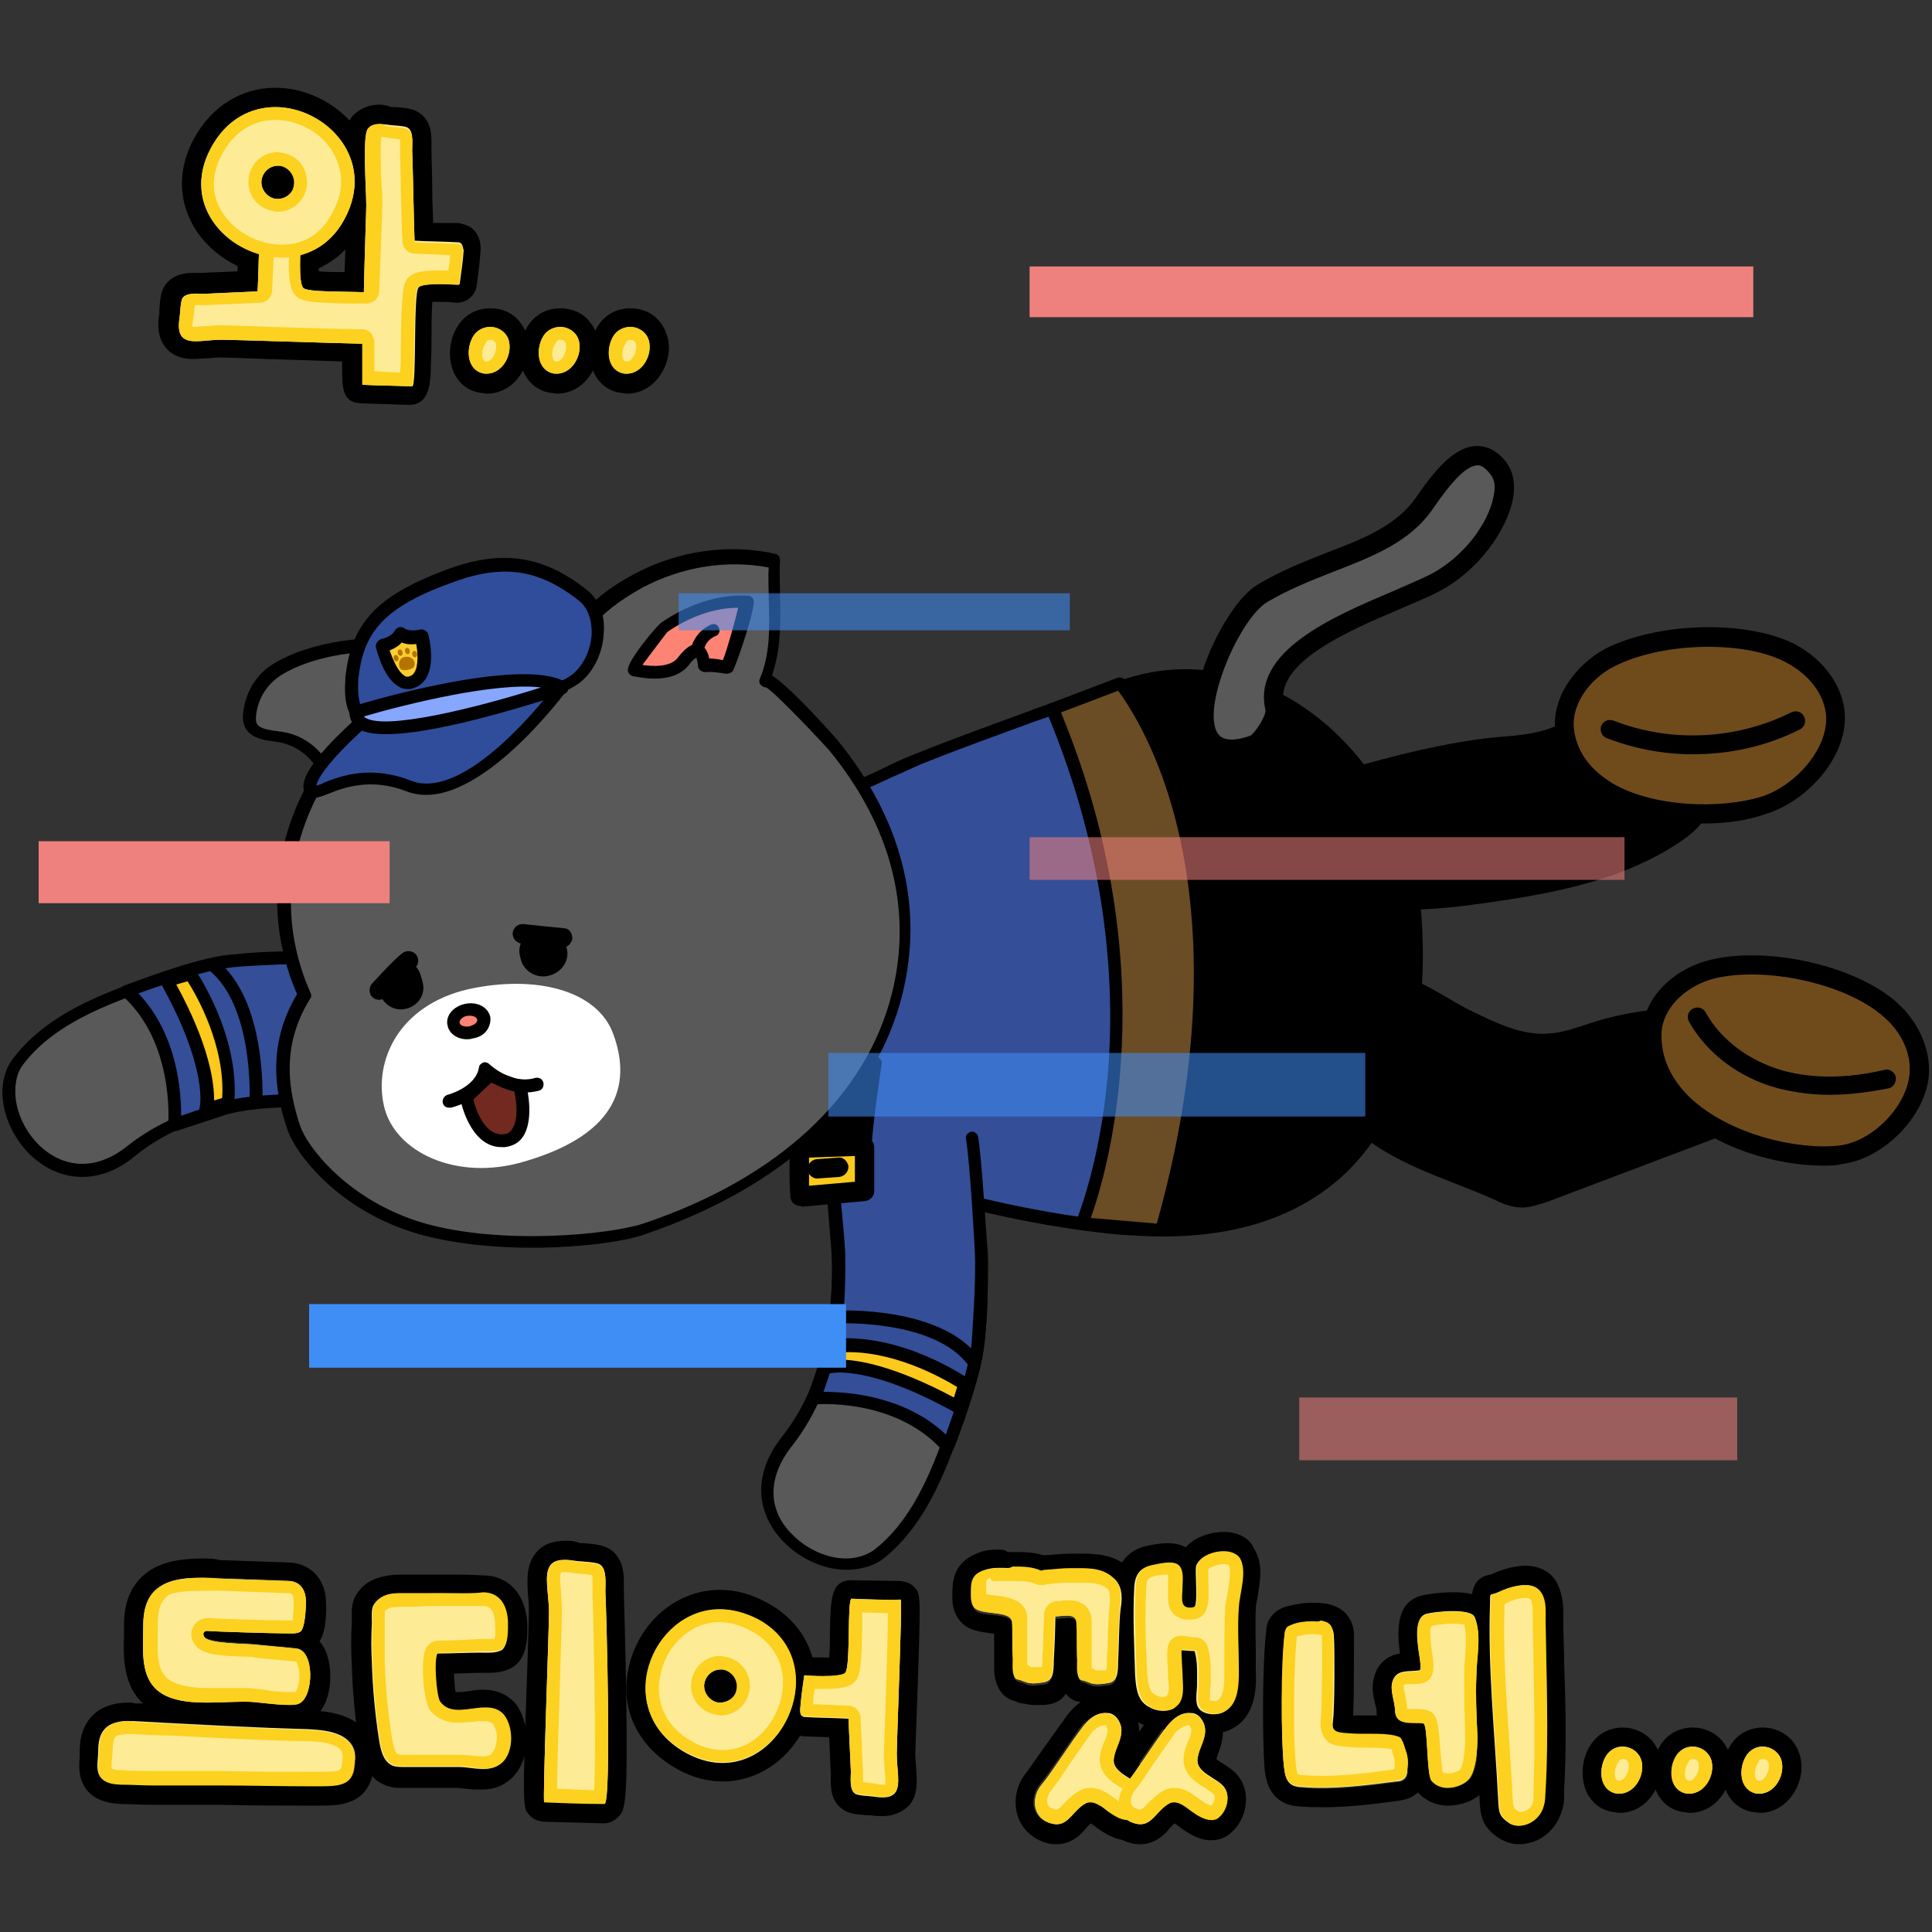 <?xml version="1.0" encoding="utf-8"?>
<!-- Generator: Adobe Illustrator 26.5.0, SVG Export Plug-In . SVG Version: 6.00 Build 0)  -->
<svg version="1.1" id="레이어_5" xmlns="http://www.w3.org/2000/svg" xmlns:xlink="http://www.w3.org/1999/xlink" x="0px"
	 y="0px" viewBox="0 0 240 240" style="enable-background:new 0 0 240 240;" xml:space="preserve">
<rect x="0" y="0" width="240" height="240" fill="#333333" stroke="none"/>
<g>
	<g>
		<path style="fill:#344E98;" d="M96.5,141.6c2.6,1.1,22.8,9.1,43,11c12,1.1,21.3-1.6,27.5-7.8c6.9-6.8,9.9-17.9,8.7-31.9
			c-0.8-9.4-6.1-18.6-13.9-24.1c-6.4-4.5-13.7-5.9-20.7-4c-4.3,1.2-8.4,2.6-12.5,4.1c-4.8,1.7-9.6,3.4-14.3,5.4
			c-4.4,1.8-8.6,4.4-13.4,5C100.5,103.4,96.9,137.8,96.5,141.6z"/>
		<path d="M144.5,153.6c-1.6,0-3.3-0.1-5.1-0.2c-20.4-1.8-40.9-10.1-43.2-11l-0.5-0.2l0.1-1.3c0.6-6.1,4-37.8,4.4-41.8l0.1-0.6
			l0.6-0.1c3.3-0.4,6.5-1.8,9.5-3.3c1.2-0.6,2.4-1.1,3.7-1.6c4.7-1.9,9.5-3.6,14.1-5.3l0.2-0.1c4.1-1.4,8.2-2.9,12.5-4.1
			c7.2-2,14.8-0.5,21.4,4.1c8,5.6,13.4,15.1,14.2,24.7c1.2,14.3-1.9,25.5-9,32.6C162,150.8,154.3,153.6,144.5,153.6z M97.4,141.1
			c4,1.6,23.1,9,42.2,10.7c11.7,1,20.8-1.5,26.9-7.6c6.7-6.7,9.7-17.5,8.5-31.3c-0.8-9.2-6-18.2-13.6-23.5
			c-6.2-4.3-13.3-5.7-20.1-3.9c-4.2,1.1-8.4,2.6-12.4,4l-0.3,0.1c-4.6,1.7-9.4,3.4-14.1,5.3c-1.2,0.5-2.4,1.1-3.6,1.6
			c-3,1.4-6,2.8-9.4,3.3C101.1,105.8,98,135.2,97.4,141.1L97.4,141.1z"/>
	</g>
	<path d="M140,85.8c16.2,25.1,4.5,66.6,4.4,67c0,0,32.1,1.8,31.7-33.5c0,0,0-22.7-14.1-30.6c0,0-6.1-5.5-16.4-5.2
		c0,0-3.9,0.2-6.3,1.3L140,85.8z"/>
	<g>
		<path style="fill:#6A4C25;" d="M130.8,88.1l8.4-3.2c0,0,18.5,21.4,5.2,67.9l-9.9-0.8C134.4,152,146.2,124.8,130.8,88.1z"/>
		<path d="M144.3,153.6C144.3,153.6,144.3,153.6,144.3,153.6l-10-0.8c-0.3,0-0.5-0.2-0.6-0.4c-0.1-0.2-0.1-0.5,0-0.7
			c0-0.1,2.9-6.9,3.9-18c0.9-10.3,0.3-26.5-7.6-45.3c-0.1-0.2-0.1-0.4,0-0.6c0.1-0.2,0.2-0.4,0.4-0.4l8.4-3.2c0.3-0.1,0.7,0,0.9,0.2
			c0.2,0.2,4.8,5.6,7.7,16.8c2.7,10.3,4.5,27.6-2.4,51.8C145,153.4,144.7,153.6,144.3,153.6z M135.5,151.3l8.2,0.7
			c6.6-23.5,4.9-40.3,2.3-50.3c-2.4-9.2-6-14.4-7.1-15.9l-7.1,2.7C145.1,120.8,137.4,146,135.5,151.3z"/>
	</g>
</g>
<g>
	<g>
		<path style="fill:#595959;" d="M102.6,132.8c-0.4,1.8,0.2,8.9,0.8,15.2c0.3,3.1,0.6,6,0.6,7.7c0.3,6.6-0.5,16.1-6.2,23.3
			c-3.3,4.2-3.3,8.7,0.1,12.2c2,2.1,4.7,3.2,7.2,3.2c1.4,0,2.8-0.4,3.8-1.2c5.7-4.4,8.2-12.1,10.5-18.9l0.5-1.4
			c2.7-8.1,1.9-17.2,1.1-26c-0.2-1.9-0.3-3.7-0.5-5.6"/>
		<path d="M105.1,195c-2.7,0-5.6-1.3-7.7-3.4c-3.7-3.8-3.8-8.7-0.2-13.2c5.5-7,6.4-16.2,6.1-22.7c-0.1-1.7-0.4-4.7-0.6-7.6
			c-0.7-7.9-1.2-13.7-0.8-15.4l1.5,0.4c-0.4,1.6,0.3,9,0.8,14.9c0.3,3,0.6,6.1,0.6,7.8c0.3,6.8-0.6,16.4-6.4,23.8
			c-3.1,3.9-3.1,8,0.1,11.1c1.8,1.8,4.3,2.9,6.6,2.9c1.3,0,2.5-0.4,3.4-1c5.5-4.2,8-11.8,10.2-18.5l0.5-1.4c2.7-8,1.8-17,1.1-25.6
			c-0.2-2-0.3-3.8-0.5-5.6l1.6-0.1c0.1,1.8,0.3,3.6,0.5,5.4c0.8,9,1.7,18.1-1.1,26.4l-0.5,1.4c-2.3,6.9-4.9,14.7-10.8,19.2
			C108.3,194.6,106.8,195,105.1,195z"/>
	</g>
	<g>
		<path style="fill:#344E98;" d="M102.6,132.8c0,0,0.1,7,0.4,10.3c0,0,1,10.1,1.1,12.5c0,0,0.2,8-1,12l-2.1,6.1
			c0,0,10.4-0.9,16.6,5.9c0,0,3.3-8.6,3.7-12.8c0,0,0.6-7.9,0.4-11.4c0,0-0.6-11.2-1.1-14.1"/>
		<path d="M117.6,180.4c-0.2,0-0.4-0.1-0.6-0.3c-5.9-6.5-15.8-5.7-15.9-5.6c-0.3,0-0.5-0.1-0.7-0.3c-0.2-0.2-0.2-0.5-0.1-0.7
			l2.1-6.1c1.1-3.8,1-11.6,1-11.7c0-2.4-1.1-12.4-1.1-12.5c-0.3-3.4-0.4-10.1-0.4-10.4c0-0.4,0.3-0.8,0.8-0.8c0,0,0,0,0,0
			c0.4,0,0.8,0.4,0.8,0.8c0,0.1,0.1,7,0.4,10.3c0,0.4,1,10.2,1.1,12.6c0,0.3,0.2,8.1-1,12.2l-1.7,5c2.8,0,10,0.4,15.2,5.3
			c0.9-2.5,2.9-8.2,3.2-11.4c0-0.1,0.6-7.8,0.4-11.3c0-0.1-0.6-11.2-1.1-14c-0.1-0.4,0.2-0.8,0.6-0.9c0.4-0.1,0.8,0.2,0.9,0.6
			c0.5,2.9,1.1,13.7,1.2,14.2c0.2,3.5-0.3,11.2-0.4,11.5c-0.4,4.3-3.6,12.6-3.8,13c-0.1,0.3-0.3,0.4-0.6,0.5
			C117.7,180.4,117.7,180.4,117.6,180.4z"/>
	</g>
	<g>
		<g>
			<path style="fill:#FCC91C;" d="M118.9,174.7l0.9-2.8c0,0-7.8-5.5-16.1-4.7l-0.8,2.7C102.9,169.8,107.6,168.4,118.9,174.7z"/>
			<path d="M118.9,175.5c-0.1,0-0.3,0-0.4-0.1c-10.8-6-15.3-4.8-15.4-4.8c-0.3,0.1-0.6,0-0.8-0.2c-0.2-0.2-0.3-0.5-0.2-0.8l0.8-2.7
				c0.1-0.3,0.4-0.5,0.7-0.6c8.4-0.7,16.3,4.7,16.6,4.9c0.3,0.2,0.4,0.6,0.3,0.9l-0.9,2.8c-0.1,0.2-0.2,0.4-0.5,0.5
				C119.1,175.5,119,175.5,118.9,175.5z M104.3,168.9c2.2,0,6.7,0.7,14.2,4.7l0.4-1.3c-1.8-1.1-8.1-4.7-14.5-4.3l-0.3,1
				C104.1,168.9,104.2,168.9,104.3,168.9z"/>
		</g>
	</g>
	<path d="M120.3,169.6c-4.3-5.8-16.3-5.2-16.4-5.2l-0.1-1.6c0.5,0,13-0.6,17.8,5.8L120.3,169.6z"/>
	<g>
		<g>
			<path style="fill:#FCC91C;" d="M99.3,142.7c0,0-0.2,4.1,0.1,5.9l7.9-0.7l0-5.5L99.3,142.7z"/>
			<path d="M99.4,149.8c-0.6,0-1.1-0.4-1.2-1c-0.2-2-0.1-6-0.1-6.1c0-0.6,0.5-1.1,1.2-1.1l8-0.3c0.3,0,0.6,0.1,0.9,0.3
				c0.2,0.2,0.4,0.5,0.4,0.9l0,5.5c0,0.6-0.5,1.1-1.1,1.2l-7.9,0.7C99.5,149.8,99.4,149.8,99.4,149.8z M100.5,143.8c0,1,0,2.4,0,3.5
				l5.7-0.5l0-3.2L100.5,143.8z"/>
		</g>
		<g>
			<line style="fill:#FCC91C;" x1="101.5" y1="145.2" x2="104.3" y2="145"/>
			<path d="M101.5,146.4c-0.6,0-1.1-0.5-1.2-1.1c0-0.7,0.5-1.2,1.1-1.3l2.7-0.2c0.7-0.1,1.2,0.5,1.3,1.1c0,0.7-0.5,1.2-1.1,1.3
				L101.5,146.4C101.6,146.4,101.6,146.4,101.5,146.4z"/>
		</g>
		<g>
			<path d="M99.3,142.7c0,0-0.7-7.4,1.3-10.4l7.9-0.1c0,0-1.2,7.9-1.2,10.2L99.3,142.7z"/>
			<path d="M99.3,143.6c-0.5,0-0.9-0.4-0.9-0.9c0-0.3-0.7-7.7,1.5-11c0.2-0.3,0.5-0.4,0.8-0.4l7.9-0.1c0.3,0,0.5,0.1,0.7,0.3
				c0.2,0.2,0.3,0.5,0.2,0.8c0,0.1-1.2,7.9-1.2,10.1c0,0.5-0.4,0.9-0.9,1L99.3,143.6C99.4,143.6,99.4,143.6,99.3,143.6z
				 M101.2,133.3c-1.1,2.1-1.1,6.2-1,8.4l6.2-0.2c0.2-2.3,0.7-6.4,1-8.3L101.2,133.3z"/>
		</g>
	</g>
</g>
<g>
	<g>
		<path style="fill:#595959;" d="M62.6,138.1c-1.8,0.4-8.9-0.2-15.2-0.8c-3.1-0.3-6-0.6-7.7-0.6c-6.6-0.3-16.1,0.5-23.3,6.2
			c-4.2,3.3-8.7,3.3-12.2-0.1c-2.1-2-3.2-4.7-3.2-7.2c0-1.4,0.4-2.8,1.2-3.8c4.4-5.7,12.1-8.2,18.9-10.5l1.4-0.5
			c8.1-2.7,17.2-1.9,26-1.1c1.9,0.2,3.7,0.3,5.6,0.5"/>
		<path d="M10.2,146.2c-2.3,0-4.5-0.9-6.5-2.8c-2.1-2.1-3.4-5-3.4-7.7c0-1.7,0.5-3.2,1.4-4.3c4.5-5.9,12.3-8.5,19.2-10.8l1.4-0.5
			c8.3-2.8,17.4-1.9,26.3-1.1c2,0.2,3.8,0.3,5.5,0.5L54,121c-1.8-0.1-3.6-0.3-5.4-0.5c-8.8-0.8-17.8-1.6-25.8,1l-1.4,0.5
			c-6.7,2.2-14.3,4.7-18.5,10.2c-0.7,0.9-1,2-1,3.4c0,2.3,1.1,4.8,2.9,6.6c3.2,3.1,7.3,3.2,11.1,0.1c7.4-5.8,17-6.7,23.8-6.4
			c1.7,0.1,4.8,0.4,7.7,0.6c5.9,0.5,13.3,1.2,14.9,0.8l0.4,1.5c-1.8,0.4-7.5-0.1-15.4-0.8c-3-0.3-6-0.6-7.7-0.6
			c-6.5-0.3-15.7,0.5-22.7,6.1C14.8,145.3,12.5,146.2,10.2,146.2z"/>
	</g>
	<g>
		<path style="fill:#344E98;" d="M62.6,138.1c0,0-7-0.1-10.3-0.4c0,0-10.1-1-12.5-1.1c0,0-8-0.2-12,1l-6.1,2.1
			c0,0,0.9-10.4-5.9-16.6c0,0,8.6-3.3,12.8-3.7c0,0,7.9-0.6,11.4-0.4c0,0,11.2,0.6,14.1,1.1"/>
		<path d="M21.7,140.5c-0.2,0-0.3-0.1-0.5-0.2c-0.2-0.2-0.3-0.4-0.3-0.7c0-0.1,0.8-10.1-5.7-15.9c-0.2-0.2-0.3-0.5-0.2-0.7
			c0-0.3,0.2-0.5,0.5-0.6c0.4-0.1,8.7-3.4,13-3.8c0.3,0,8-0.6,11.5-0.4c0.5,0,11.3,0.6,14.2,1.2c0.4,0.1,0.7,0.5,0.6,0.9
			c-0.1,0.4-0.5,0.7-0.9,0.6c-2.8-0.5-13.9-1.1-14-1.1c-3.4-0.2-11.2,0.3-11.3,0.4c-3.1,0.3-8.9,2.3-11.4,3.2
			c4.9,5.2,5.3,12.3,5.3,15.2l5-1.7c4.1-1.2,11.9-1,12.2-1c2.4,0.1,12.2,1,12.6,1.1c3.3,0.3,10.2,0.4,10.3,0.4
			c0.4,0,0.8,0.4,0.8,0.8c0,0.4-0.4,0.8-0.8,0.8c0,0,0,0,0,0c-0.3,0-7-0.1-10.4-0.4c-0.1,0-10.1-1-12.5-1.1c-0.1,0-7.9-0.2-11.7,1
			l-6.1,2C21.9,140.5,21.8,140.5,21.7,140.5z"/>
	</g>
	<g>
		<g>
			<path style="fill:#FCC91C;" d="M20.7,121.8l2.8-0.9c0,0,5.5,7.8,4.7,16.1l-2.7,0.8C25.6,137.8,27,133.2,20.7,121.8z"/>
			<path d="M25.6,138.6c-0.2,0-0.4-0.1-0.6-0.2c-0.2-0.2-0.3-0.5-0.2-0.8c0,0,1.2-4.6-4.8-15.4c-0.1-0.2-0.1-0.5,0-0.7
				c0.1-0.2,0.3-0.4,0.5-0.5l2.8-0.9c0.3-0.1,0.7,0,0.9,0.3c0.2,0.3,5.6,8.2,4.9,16.6c0,0.3-0.2,0.6-0.6,0.7l-2.7,0.8
				C25.8,138.6,25.7,138.6,25.6,138.6z M21.9,122.3c4.2,7.7,4.7,12.3,4.7,14.4l1-0.3c0.4-6.5-3.2-12.8-4.3-14.5L21.9,122.3z"/>
		</g>
	</g>
	<path d="M32.6,137l-1.6-0.1c0-0.1,0.6-12.1-5.2-16.5l0.9-1.3C33.2,124,32.6,136.5,32.6,137z"/>
	<g>
		<g>
			<path style="fill:#FCC91C;" d="M52.7,141.4c0,0-4.1,0.2-5.9-0.1l0.7-7.9l5.5,0L52.7,141.4z"/>
			<path d="M45.6,141.4c0,0.6,0.4,1.1,1,1.2c2,0.2,6,0.1,6.1,0.1c0.6,0,1.1-0.5,1.1-1.2l0.3-8c0-0.3-0.1-0.6-0.3-0.9
				c-0.2-0.2-0.5-0.4-0.9-0.4l-5.5,0c-0.6,0-1.1,0.5-1.2,1.1l-0.7,7.9C45.6,141.3,45.6,141.3,45.6,141.4z M51.6,140.3
				c-1,0-2.4,0-3.5,0l0.5-5.7l3.2,0L51.6,140.3z"/>
		</g>
		<g>
			<line style="fill:#FCC91C;" x1="50.2" y1="139.2" x2="50.4" y2="136.5"/>
			<path d="M49,139.2c0,0.6,0.5,1.1,1.1,1.2c0.7,0,1.2-0.5,1.3-1.1l0.2-2.7c0.1-0.7-0.5-1.2-1.1-1.3c-0.7,0-1.2,0.5-1.3,1.1
				L49,139.2C49,139.2,49,139.2,49,139.2z"/>
		</g>
		<g>
			<path d="M52.7,141.4c0,0,7.4,0.7,10.4-1.3l0.1-7.9c0,0-7.9,1.2-10.2,1.2L52.7,141.4z"/>
			<path d="M51.8,141.4c0,0.5,0.4,0.9,0.9,0.9c0.3,0,7.7,0.7,11-1.5c0.3-0.2,0.4-0.5,0.4-0.8l0.1-7.9c0-0.3-0.1-0.5-0.3-0.7
				c-0.2-0.2-0.5-0.3-0.8-0.2c-0.1,0-7.9,1.2-10.1,1.2c-0.5,0-0.9,0.4-1,0.9L51.8,141.4C51.8,141.4,51.8,141.4,51.8,141.4z
				 M62.1,139.5c-2.1,1.1-6.2,1.1-8.4,1l0.2-6.2c2.3-0.2,6.4-0.7,8.3-1L62.1,139.5z"/>
		</g>
	</g>
</g>
<g>
	<g>
		<g>
			<g>
				<path style="fill:#595959;" d="M111.5,123.4c-3.6,14.4-15.9,24-31.4,29.2c-4.6,1.6-18.4,2.7-27.8-0.1
					c-9.5-2.8-14.7-9.5-15.7-12.5c-1.6-4.8-2.4-10.5,1.3-16.5c-7-15.8,2.6-28.1,2.6-28.1c-1.5-2.2-3-3.5-5.6-4
					c-1.9-0.3-4.1-0.2-3.9-2.8c0.3-2.5,1.6-4.6,3.8-5.9c5.1-2.9,15.4-4.2,20.1-0.4c0.3,0.2,3,2.9,3.2,2.9c0,0,7.4-2.1,11.6-2.2
					c0.5,0,2.2-5,2.8-5.7c1.7-2.3,4.3-4.1,6.8-5.4c5.1-2.8,11.2-3.8,16.9-2.5c-0.3,5,0.7,10-1.2,14.8c0.3-0.8,8.1,7.6,8.5,8.1
					C112,102.9,113.9,113.6,111.5,123.4z"/>
				<path d="M66,155c-4.7,0-9.7-0.5-14-1.7c-10-2.9-15.3-10-16.3-13c-1.4-4.1-2.7-10.3,1.2-16.8c-6.1-14.1,0.8-25.6,2.5-28.1
					c-1.4-1.9-2.8-2.8-4.7-3.2c-0.2,0-0.5-0.1-0.7-0.1c-1.6-0.2-4.1-0.6-3.8-3.5c0.3-2.8,1.8-5.1,4.2-6.4c5.1-2.9,15.8-4.5,21-0.4
					c0.1,0.1,0.5,0.4,0.9,0.8c0.5,0.5,1.5,1.4,1.9,1.8c1.5-0.4,7.4-2,11.1-2.1c0.3-0.5,0.9-1.9,1.3-2.8c0.6-1.4,0.9-2.2,1.2-2.6
					c1.5-2,3.8-3.9,7-5.6c5.4-2.9,11.8-3.8,17.5-2.5c0.4,0.1,0.6,0.4,0.6,0.8c-0.1,1.5,0,3,0,4.5c0.1,3.2,0.1,6.6-1,9.8
					c2.6,1.7,8.1,8,8.1,8c8,9.8,10.8,20.7,8.1,31.6l0,0c-3.3,13.4-14.7,23.9-31.9,29.8C77.8,154.2,72.2,155,66,155z M46.4,81
					c-4,0-8.3,1-11.2,2.7c-1.9,1.1-3.2,3-3.4,5.3c-0.1,1.2,0.4,1.5,2.4,1.8c0.3,0,0.5,0.1,0.8,0.1c3.2,0.5,4.9,2.5,6.1,4.3
					c0.2,0.3,0.2,0.7,0,0.9c-0.1,0.1-9.2,12.2-2.5,27.3c0.1,0.2,0.1,0.5-0.1,0.7c-3.7,6-2.6,11.6-1.2,15.8c0.9,2.6,5.9,9.2,15.2,12
					c9.6,2.8,23.1,1.5,27.4,0.1c16.7-5.6,27.7-15.8,30.9-28.6l0,0c2.6-10.4-0.1-20.8-7.8-30.2c-0.6-0.7-6.5-7-7.8-7.8
					c-0.1,0-0.2,0-0.4-0.1c-0.4-0.2-0.6-0.6-0.4-1c1.3-3.1,1.2-6.4,1.1-9.9c0-1.3-0.1-2.6,0-3.9c-5.2-1-10.8-0.1-15.7,2.5
					c-2.9,1.6-5.2,3.4-6.5,5.2c-0.2,0.2-0.7,1.4-1,2.2c-1.4,3.2-1.7,3.8-2.4,3.8c-4,0.1-11.1,2.1-11.4,2.2c-0.6,0.1-0.7,0-3.1-2.3
					c-0.4-0.4-0.7-0.6-0.8-0.7C52.6,81.6,49.6,81,46.4,81z M111.5,123.4L111.5,123.4L111.5,123.4z"/>
			</g>
		</g>
		<g>
			<g>
				<path style="fill:#595959;" d="M55.4,93.6c-1.4,1.8-7.4,1.2-6.9-2.8c0.5-4,5.7-1.8,5.7-1.8s-5.2-4.7-1.3-7.5s6,2.5,6,2.5
					s-1.4-2.9,0.9-4.2c4.7-2.7,6.9,2.7,4.7,6.3"/>
				<path d="M52.7,95.3c-0.9,0-1.7-0.2-2.5-0.5c-1.9-0.8-2.8-2.3-2.6-4.2c0.2-1.5,1-2.2,1.6-2.6c0.8-0.5,1.8-0.5,2.7-0.5
					c-0.7-1.1-1.4-2.4-1.3-3.8c0.1-1.2,0.7-2.2,1.8-3c1.2-0.9,2.5-1.1,3.6-0.8c0.7,0.2,1.3,0.6,1.8,1.1c0.2-0.7,0.7-1.4,1.5-2
					c3-1.7,4.8-0.4,5.4,0.3c1.6,1.7,1.8,4.8,0.3,7.1c-0.2,0.4-0.7,0.5-1.1,0.2c-0.4-0.2-0.5-0.7-0.2-1.1c1.2-1.8,0.9-4.1-0.1-5.1
					c-0.8-0.8-2-0.9-3.5,0c-1.4,0.8-0.8,2.6-0.6,3.1c0,0.1,0.1,0.1,0.1,0.2c0.2,0.4,0,0.9-0.4,1c-0.4,0.2-0.9,0-1-0.4
					c0-0.1-0.1-0.1-0.1-0.2c-0.4-0.7-1.3-2.2-2.5-2.6c-0.7-0.2-1.4,0-2.3,0.6c-0.7,0.5-1.1,1.1-1.1,1.8c-0.1,1.7,1.7,3.8,2.5,4.5
					c0.3,0.3,0.3,0.7,0.1,1c-0.2,0.3-0.6,0.5-1,0.3c-0.7-0.3-2.7-0.9-3.8-0.3c-0.4,0.3-0.7,0.7-0.8,1.4c-0.2,1.4,0.8,2.1,1.6,2.5
					c1.5,0.6,3.4,0.4,3.9-0.3c0.3-0.4,0.8-0.4,1.1-0.2c0.3,0.3,0.4,0.8,0.2,1.1C55.3,94.9,54.1,95.3,52.7,95.3z"/>
			</g>
		</g>
		<g>
			<g>
				<path style="fill:#FD8475;" d="M78.7,83.2c-0.4-0.1,3.1-4.7,3.8-5.3c3-2.1,6.5-3.3,10.2-3.1c0.1,0-1.9,7.4-2.5,8.1
					c0,0-1.8-0.3-2.8-0.2c0,0,0-3.7-2.6-0.4C83.2,84.4,78.7,83.3,78.7,83.2z"/>
				<path d="M81.3,84.3c-1.3,0-2.5-0.3-2.7-0.3c0,0,0,0,0,0c-0.3-0.1-0.6-0.4-0.6-0.7c-0.2-1.1,3.7-5.7,4.2-6
					c3.4-2.3,7.1-3.5,10.7-3.3c0.3,0,0.6,0.2,0.7,0.5c0.4,0.8-2.3,8.6-2.6,8.9c-0.2,0.2-0.5,0.3-0.8,0.3c-0.5-0.1-1.9-0.3-2.6-0.2
					c-0.2,0-0.4-0.1-0.6-0.2c-0.2-0.2-0.3-0.4-0.3-0.6c0-0.3-0.1-0.7-0.2-1c-0.2,0.1-0.5,0.3-1,1C84.4,84,82.7,84.3,81.3,84.3z
					 M79.8,82.6c1.3,0.2,3.5,0.3,4.4-0.9c0.7-0.9,1.7-2,2.8-1.6c0.7,0.3,1,1.1,1.1,1.7c0.6,0,1.2,0.1,1.7,0.2
					c0.5-1.2,1.5-4.8,1.9-6.5c-3,0-6,1.1-8.8,3C82.5,79,80.7,81.4,79.8,82.6z"/>
			</g>
		</g>
		<path d="M86.6,81.7C86.5,81.7,86.5,81.7,86.6,81.7c-0.5-0.1-0.8-0.4-0.8-0.9c0-0.1,0.3-2.2,2.5-3.2c0.4-0.2,0.9,0,1,0.4
			c0.2,0.4,0,0.9-0.4,1c-1.4,0.6-1.5,1.9-1.5,1.9C87.3,81.4,87,81.7,86.6,81.7z"/>
	</g>
	<path style="fill:#FFFFFF;" d="M76.2,128.5c2,5.5,1.3,12.2-11.1,15.8c-8.4,2.5-16.1-1.2-17.4-6.9c-1.3-5.7,1.9-12.5,10.4-14.5
		C66.7,121,74.3,123.1,76.2,128.5z"/>
	<g>
		<g>
			<path style="fill-rule:evenodd;clip-rule:evenodd;fill:#72291F;" d="M64.6,135.1c0,0,1.5,6.3-2,6.6c-3.5,0.3-4.6-5.3-4.6-5.3
				l2.9-2.7L64.6,135.1"/>
			<path d="M62.3,142.5c-3.9,0-5.1-5.7-5.1-6c-0.1-0.3,0-0.5,0.2-0.7l2.9-2.7c0.2-0.2,0.5-0.3,0.8-0.2l3.8,1.4
				c0.2,0.1,0.4,0.3,0.5,0.6c0.1,0.4,1,4.3-0.5,6.4c-0.5,0.7-1.3,1.1-2.2,1.2C62.5,142.5,62.4,142.5,62.3,142.5z M58.8,136.6
				c0.3,1.2,1.4,4.5,3.7,4.3c0.5,0,0.8-0.2,1.1-0.6c0.8-1.1,0.6-3.4,0.3-4.7l-2.9-1.1L58.8,136.6z"/>
		</g>
		<g>
			<g>
				<g>
					<path style="fill-rule:evenodd;clip-rule:evenodd;fill:#FD8475;" d="M57.9,125.4c-1,0.2-1.7,1-1.6,1.8c0.2,0.8,1.1,1.2,2.1,1
						c1-0.2,1.7-1,1.6-1.8C59.9,125.7,58.9,125.2,57.9,125.4z"/>
					<path d="M58,129.1c-1.2,0-2.2-0.7-2.4-1.7c-0.3-1.2,0.7-2.4,2.2-2.7l0,0c1.5-0.3,2.8,0.4,3.1,1.6c0.1,0.6-0.1,1.3-0.5,1.8
						c-0.4,0.5-1,0.8-1.7,0.9C58.4,129.1,58.2,129.1,58,129.1z M58,126.2L58,126.2c-0.6,0.1-1,0.6-0.9,0.9c0.1,0.3,0.6,0.5,1.2,0.4
						c0.3-0.1,0.6-0.2,0.8-0.4c0.1-0.1,0.2-0.3,0.2-0.4C59.2,126.3,58.7,126.1,58,126.2z"/>
				</g>
			</g>
			<g>
				<g>
					<path style="fill-rule:evenodd;clip-rule:evenodd;" d="M50.5,125.3L50.5,125.3c1.5-0.4,2.4-1.8,2-3.3l-0.1-0.4
						c-0.4-1.5-1.1-2.3-2.6-1.9c-1.5,0.4-3.1,1.8-2.8,3.2l0.1,0.4C47.6,124.8,49,125.7,50.5,125.3"/>
				</g>
				<g>
					<path style="fill-rule:evenodd;clip-rule:evenodd;" d="M68.2,121.2L68.2,121.2c1.6-0.4,2.6-1.9,2.2-3.4l-0.1-0.4
						c-0.4-1.5-1.9-2.4-3.5-2c-1.6,0.4-2.6,1.9-2.2,3.4l0.1,0.4C65.1,120.7,66.7,121.6,68.2,121.2"/>
				</g>
			</g>
		</g>
		<path d="M55.8,137.6c-0.4,0-0.7-0.2-0.8-0.6c-0.1-0.4,0.2-0.9,0.6-1c0,0,3.5-0.9,3.9-3.4c0-0.3,0.3-0.5,0.5-0.6
			c0.3-0.1,0.6,0,0.8,0.2c0,0,2.7,2.6,5.7,1.7c0.4-0.1,0.9,0.1,1,0.6c0.1,0.4-0.1,0.9-0.6,1c-2.7,0.7-5-0.5-6.2-1.3
			c-1.2,2.6-4.6,3.4-4.7,3.4C55.9,137.6,55.9,137.6,55.8,137.6z"/>
	</g>
	<path d="M69.9,117.7C69.8,117.7,69.8,117.7,69.9,117.7c-0.2,0-4-0.3-5.2-0.5c-0.6-0.1-1.1-0.7-1-1.4c0.1-0.6,0.7-1.1,1.4-1
		c0.9,0.1,3.8,0.4,4.9,0.5c0.7,0,1.1,0.6,1.1,1.3C71,117.2,70.5,117.7,69.9,117.7z"/>
	<path d="M47.1,124.2c-0.3,0-0.6-0.1-0.8-0.3c-0.5-0.4-0.5-1.2-0.1-1.7c0.3-0.3,2.8-3.1,3.8-3.8c0.5-0.4,1.3-0.3,1.7,0.2
		c0.4,0.5,0.3,1.3-0.2,1.7c-0.6,0.5-2.4,2.4-3.5,3.6C47.8,124,47.4,124.2,47.1,124.2z"/>
</g>
<g>
	<g>
		<g>
			<path style="fill:#304D9B;" d="M45.1,89.5c0,0-6.8,5.8-6.6,8.2c0.2,2.3,4.6-3.1,12.4-0.1s18.9-12.3,18.9-12.3S52.9,81,45.1,89.5z
				"/>
			<path d="M39,99.1c-0.3,0-0.5-0.1-0.7-0.2c-0.4-0.2-0.6-0.6-0.6-1.1c-0.2-2.6,5.6-7.7,6.8-8.8c8-8.7,24.8-4.5,25.5-4.4
				c0.3,0.1,0.5,0.3,0.5,0.5c0.1,0.2,0,0.5-0.1,0.7c-0.5,0.6-11.7,15.7-19.9,12.5c-4.4-1.7-7.7-0.5-9.7,0.3
				C40.1,98.9,39.5,99.1,39,99.1z M39.3,97.7L39.3,97.7L39.3,97.7z M60.2,85.1c-5,0-10.9,1-14.5,5c0,0,0,0-0.1,0.1
				c-3,2.6-6.1,6-6.3,7.4c0.3-0.1,0.7-0.2,1-0.4c2-0.8,5.8-2.2,10.8-0.2c6,2.3,14.7-7.8,17.2-11C66.8,85.6,63.7,85.1,60.2,85.1z
				 M45.1,89.5L45.1,89.5L45.1,89.5z"/>
		</g>
	</g>
	<g>
		<g>
			<g>
				<path style="fill:#304D9B;" d="M43.7,84.3c0.7-5.9,3-9.3,11.7-12.6c6.4-2.5,11.3-2.2,16.9,2.2c3.4,2.7,1.9,8.7-1.1,10.7
					c-4.1,2.7-11.5,3.1-16.3,4c-5.1,1-11.7,4.2-11.2-4.1C43.7,84.4,43.7,84.4,43.7,84.3z"/>
				<path d="M47.4,90.8c-1.2,0-2.2-0.2-3-0.9c-1.2-1-1.7-2.8-1.5-5.4l0-0.3c0.7-6.7,3.8-10.1,12.2-13.3c7-2.7,12.2-2,17.7,2.3
					c1.6,1.2,2.4,3.2,2.2,5.4c-0.1,2.7-1.5,5.3-3.4,6.5c-3.3,2.1-8.4,2.9-12.8,3.6c-1.3,0.2-2.6,0.4-3.8,0.6
					c-0.8,0.2-1.7,0.4-2.5,0.6C50.7,90.4,49,90.8,47.4,90.8z M44.5,84.4l0,0.2c-0.1,2.1,0.2,3.4,1,4.1c1.3,1.1,4,0.4,6.7-0.2
					c0.9-0.2,1.8-0.4,2.6-0.6c1.2-0.2,2.5-0.4,3.8-0.6c4.3-0.6,9.2-1.4,12.2-3.3c1.5-1,2.6-3.1,2.7-5.3c0-1-0.1-2.9-1.6-4.1
					c-5.1-4-9.6-4.6-16.1-2.1C47,75.7,45.1,79.1,44.5,84.4z"/>
			</g>
		</g>
	</g>
	<g>
		<g>
			<path style="fill:#87A7FF;" d="M44.3,88.5c0,0,20.2-6.1,25.6-3.1C69.8,85.4,43.8,94.3,44.3,88.5z"/>
			<path d="M48,91.2c-1.6,0-2.9-0.2-3.7-0.8c-0.6-0.5-0.9-1.2-0.9-2c0-0.3,0.2-0.6,0.6-0.7c0.8-0.3,20.6-6.2,26.2-3
				c0.3,0.2,0.4,0.5,0.4,0.8c0,0.3-0.2,0.6-0.5,0.7C68.3,86.7,55,91.2,48,91.2z M45.2,89c0,0,0.1,0.1,0.1,0.1
				c2.3,1.7,13.7-1.1,21.9-3.7C61.6,84.7,50.3,87.5,45.2,89z"/>
		</g>
	</g>
	<g>
		<g>
			<g>
				<path style="fill:#FCCD2E;" d="M47.4,80.3c1.9-0.5,2.3-1.5,2.3-1.5s0.8,0.7,2.7,0.3c0,0,1.3,5.1-1.3,5.7S47.4,80.3,47.4,80.3z"
					/>
				<path d="M50.7,85.6c-0.5,0-0.9-0.1-1.3-0.4c-1.8-1.1-2.6-4.4-2.7-4.8c-0.1-0.4,0.2-0.8,0.6-1c1.4-0.3,1.7-1,1.7-1
					c0.1-0.2,0.3-0.4,0.6-0.5c0.3,0,0.5,0,0.7,0.2c0,0,0,0,0,0c0,0,0.6,0.4,1.9,0.1c0.4-0.1,0.9,0.2,1,0.6c0.1,0.4,0.9,3.6-0.3,5.5
					c-0.4,0.6-0.9,1-1.6,1.2C51.1,85.6,50.9,85.6,50.7,85.6z M48.4,80.8c0.4,1.1,1,2.6,1.8,3.1c0.2,0.2,0.5,0.2,0.7,0.1
					c0.3-0.1,0.4-0.2,0.6-0.5c0.5-0.8,0.4-2.5,0.2-3.5c-0.8,0.1-1.4,0-1.8-0.2C49.6,80.2,49.1,80.5,48.4,80.8z"/>
			</g>
		</g>
		<g>
			<path style="fill:#B47500;" d="M49.6,82.8c0.1,0.5,0.6,0.5,1.1,0.4c0.5-0.1,0.9-0.3,0.8-0.9c-0.1-0.5-0.6-0.8-1.2-0.7
				S49.5,82.2,49.6,82.8z"/>
			<g>
				
					<ellipse transform="matrix(0.972 -0.234 0.234 0.972 -17.568 14.282)" style="fill:#B47500;" cx="51.5" cy="81.3" rx="0.3" ry="0.4"/>
				
					<ellipse transform="matrix(0.972 -0.234 0.234 0.972 -17.761 13.76)" style="fill:#B47500;" cx="49.2" cy="81.8" rx="0.3" ry="0.4"/>
			</g>
			<g>
				
					<ellipse transform="matrix(0.972 -0.234 0.234 0.972 -17.503 14.074)" style="fill:#B47500;" cx="50.6" cy="80.9" rx="0.3" ry="0.4"/>
				
					<ellipse transform="matrix(0.972 -0.234 0.234 0.972 -17.577 13.876)" style="fill:#B47500;" cx="49.7" cy="81.1" rx="0.3" ry="0.4"/>
			</g>
		</g>
	</g>
</g>
<g>
	<path d="M202.7,107.8c1.8-0.8,3.5-1.6,5.2-2.7c1.6-1,3.3-2.2,4.1-3.9c0.9-1.9,0.7-4.2-0.1-6.1s-2.3-3.5-3.8-5
		c-0.9-0.9-1.9-1.7-3.1-2.2c-1.3-0.5-2.8-0.5-4.2-0.2c-3,0.5-5.8,1.9-8.6,2.9c-2.8,0.9-5.4,0.8-8.3,1.2c-6.6,0.9-13.1,2.7-19.5,4.6
		c-1.7,0.5-3.6,1.2-4.8,2.5c-2,2.2-1.7,5.8,0,8.2c5,6.7,15.1,6.3,22.5,5.4C188.9,111.6,196.3,110.5,202.7,107.8z"/>
	<g>
		<g>
			<path style="fill:#6F4B1C;" d="M200,81.7c-3.5,1.8-6.3,5.7-5.5,9.6c2,9.8,16.9,11.2,24.6,8.8c4.6-1.4,9.7-6.7,8.9-11.8
				c-0.5-3.3-3.1-6-6.2-7.4C215.9,78.2,205.7,78.8,200,81.7z"/>
			<path d="M211.6,102.3c-4.3,0-9-0.9-12.5-3c-3.1-1.9-5.2-4.5-5.8-7.8c-0.9-4.6,2.4-8.9,6.1-10.9h0c6.3-3.2,16.7-3.6,22.9-0.9
				c3.7,1.7,6.3,4.9,6.8,8.3c0.8,5.7-4.5,11.5-9.7,13.1C217.2,101.9,214.5,102.3,211.6,102.3z M200.5,82.8c-3,1.5-5.6,4.9-4.9,8.3
				c0.5,2.6,2.1,4.6,4.7,6.2c5.1,3,13.4,3.2,18.4,1.7c4.3-1.3,8.7-6.2,8.1-10.5c-0.4-2.7-2.5-5.1-5.5-6.5
				C215.9,79.5,206.1,79.9,200.5,82.8L200.5,82.8z"/>
		</g>
		<path d="M210.3,93.7c-3.7,0-7.3-0.7-10.7-2c-0.6-0.2-0.9-0.9-0.7-1.5c0.2-0.6,0.9-0.9,1.5-0.7c7.1,2.8,15.3,2.4,22.1-1
			c0.6-0.3,1.3-0.1,1.6,0.5c0.3,0.6,0.1,1.3-0.5,1.6C219.5,92.7,214.9,93.7,210.3,93.7z"/>
	</g>
</g>
<g>
	<path d="M185.8,149.1c1,0.5,2.1,0.9,3.3,0.9c1.1,0,2.1-0.4,3.1-0.7c8.2-3.1,16.4-6.2,24.6-9.3c0.3-3.8,0-7.6-0.9-11.3
		c-0.3-1-0.6-2.1-1.5-2.7c-0.6-0.4-1.4-0.5-2.1-0.6c-4.1-0.4-8.3,0-12.3,1c-3.5,0.8-6.2,2.5-9.9,1.9c-2.7-0.4-5.2-1.7-7.7-2.9
		c-3.6-1.8-9.4-6.4-13.6-4.1c-5.1,2.8-4.7,13.8-1.8,17.5C171.4,144.3,179.7,146.3,185.8,149.1z"/>
	<g>
		<g>
			<path style="fill:#6F4B1C;" d="M212.9,120.3c-3.9,0.9-7.5,4-7.7,7.9c-0.5,10.7,14.7,16.3,23.4,15.2c4.6-0.5,9.3-5.3,9.8-9.9
				c0.3-3.3-1.5-6.6-4.1-8.7C229.2,120.8,219.2,118.9,212.9,120.3z"/>
			<path d="M226.5,144.8c-5.7,0-13.3-2.1-18.1-6.7c-3-2.8-4.5-6.3-4.4-9.9c0.2-4.7,4.5-8.1,8.6-9h0c6.9-1.6,17.1,0.6,22.4,4.8
				c3.2,2.5,4.9,6.3,4.6,9.7c-0.5,5.1-5.7,10.3-10.8,10.9C228.1,144.8,227.3,144.8,226.5,144.8z M213.2,121.5
				c-3.2,0.7-6.6,3.3-6.8,6.8c-0.1,3,1.1,5.7,3.6,8.1c4.8,4.5,13.2,6.5,18.5,5.9c4.1-0.5,8.3-4.8,8.7-8.8c0.3-2.7-1.1-5.6-3.7-7.6
				C228.8,122.1,219.3,120.1,213.2,121.5L213.2,121.5z"/>
		</g>
		<path d="M227.3,136c-2.3,0-4.4-0.3-6.4-0.8c-4.9-1.3-8.9-4.4-11.1-8.3c-0.3-0.6-0.1-1.3,0.5-1.6c0.6-0.3,1.3-0.1,1.6,0.5
			c1.9,3.4,5.4,6,9.6,7.2c3.7,1,7.9,1,12.6-0.1c0.6-0.2,1.3,0.3,1.4,0.9c0.1,0.6-0.3,1.3-0.9,1.4C232,135.7,229.6,136,227.3,136z"/>
	</g>
</g>
<g>
	<g>
		<g>
			<path d="M16.1,213.8c0.2,0,0.3,0,0.5,0c7.2,0.3,14.3,0.8,21.6,1c2.3,0.1,4.6,0.4,5.6,2c0.5,0.8,0.4,1.8,0.3,2.7
				c-0.3,2.2-1.7,2.3-4.2,2.3c-0.5,0-1,0-1.5,0c-3.6,0-7.3,0-10.7-0.1c-0.8,0-1.6,0-2.4,0c-2,0-4,0-6.1,0c-1.4,0-2.8,0-4.1-0.1
				c-3.6-0.1-2.7-2.3-2.7-4.1C12.3,215.5,12.9,213.8,16.1,213.8 M16.1,211.5c-2,0-3.5,0.5-4.6,1.6c-1.6,1.6-1.6,3.8-1.6,4.5
				c0,0.2,0,0.5,0,0.7c-0.1,1.1-0.2,2.8,1,4.2c0.9,1,2.2,1.5,4.1,1.6c1.2,0,2.6,0.1,4.2,0.1c1,0,2,0,3,0c1,0,2,0,3,0
				c0.8,0,1.6,0,2.3,0c4,0.1,7.6,0.1,10.8,0.1l0.8,0l0.7,0c2.2,0,5.9,0,6.6-4.4c0.2-1.1,0.3-2.8-0.6-4.3c-1.6-2.6-4.9-3.1-7.6-3.1
				c-5.5-0.2-11.1-0.4-16.5-0.7c-1.7-0.1-3.3-0.2-5-0.2C16.5,211.5,16.3,211.5,16.1,211.5L16.1,211.5z"/>
			<path d="M25.3,196c0.6,0,1.3,0,1.9,0c2.8,0.1,5.7,0.2,8.5,0.3c1.6,0.1,2.3,1.1,2.3,2.6c0,0.7,0,3.3-0.7,3.7
				c-0.3,0.2-0.7,0.2-1,0.2c-0.3,0-0.6,0-0.9,0c0,0,0,0-0.1,0c0,0-0.1,0-0.1,0c-1.5,0-8.3-0.2-9.4-0.3c0,0,0,0,0,0
				c-0.5,0-0.7,0.4-0.4,0.8c0.6,0.8,5.3,0.7,6.2,0.9c0.8,0.1,4.3,0.4,5.2,0.5c2.3,0.2,2.2,5.9,0.4,6.8c-0.3,0.1-0.8,0.2-1.4,0.2
				c-1.7,0-4.1-0.4-4.9-0.4c-0.2,0-0.5,0-0.7,0c-1.4,0-2.9,0.1-4.3,0.1c-1.9,0-3.7-0.1-5.2-0.8c-3.5-1.6-2.9-5.6-2.9-8.8
				c0-2.5,0.8-3.9,2.1-4.8C21.2,196.2,23.1,196,25.3,196 M25.3,193.6c-2.2,0-4.7,0.2-6.7,1.5c-2.1,1.4-3.2,3.6-3.2,6.8
				c0,0.4,0,0.8,0,1.2c-0.1,3.1-0.2,7.7,4.3,9.8c2,0.9,4.4,1,6.2,1c0.8,0,1.6,0,2.4-0.1c0.7,0,1.4,0,2,0c0.2,0,0.4,0,0.6,0
				c0.2,0,0.8,0.1,1.3,0.1c1.1,0.1,2.5,0.3,3.7,0.3c1,0,1.8-0.1,2.4-0.4c2.6-1.2,3-4.9,2.6-7.1c-0.2-1.2-0.6-2.1-1.2-2.8
				c0.5-0.8,0.9-2.2,0.8-4.8c0-2.9-1.9-4.9-4.6-5c-2.9-0.1-5.7-0.2-8.6-0.3C26.6,193.6,25.9,193.6,25.3,193.6L25.3,193.6z"/>
			<path d="M70.2,193.8c0.4,0,0.8,0,1.3,0.1c0.7,0.1,2.7,0.2,3.1,0.5c0.8,0.6,0.5,2.3,0.6,3.3c0,1.2,0.7,26.3-0.1,26.3c0,0,0,0,0,0
				c-2.5-0.1-5-0.2-7.5-0.2c-0.2,0,0.6-21.6,0.6-23.5c0-2.4-0.7-4.7,0.2-5.9C68.7,194,69.3,193.8,70.2,193.8 M70.2,191.4
				c-1.6,0-2.9,0.5-3.7,1.6c-1.2,1.5-1,3.5-0.9,5.3c0.1,0.7,0.1,1.4,0.1,2c0,0.6-0.1,3.6-0.2,7c-0.6,17.3-0.6,17.3,0.3,18.2
				c0.4,0.5,1,0.7,1.7,0.8l3.7,0.1l3.7,0.1c0,0,0,0,0.1,0c0.7,0,1.3-0.3,1.8-0.8c0.8-0.8,1.2-1.2,1-14.7c-0.1-6.5-0.3-12.8-0.3-13.3
				c0-0.2,0-0.4,0-0.6c0-1.2,0.1-3.2-1.5-4.5c-0.8-0.6-1.9-0.8-3.5-0.9c-0.3,0-0.5,0-0.7-0.1C71.3,191.4,70.7,191.4,70.2,191.4
				L70.2,191.4z"/>
			<path d="M54.8,197.9c1.8,0,3.8,0,5.1,0c2.1,0,3,1.5,3.1,3.6c0,0.9,0.1,2.9-0.7,3.4c-0.5,0.3-1,0.3-1.6,0.3c-0.2,0-0.4,0-0.7,0
				c-0.1,0-0.2,0-0.3,0c-1.3,0.1-3.4,0.2-4.8,0.2c-0.2,0-0.4,0-0.5,0c0,0,0,0,0,0c-0.7,0-0.3,5.5,0.2,6.1c0.6,0.8,1.4,1,2.3,1
				c1,0,2.2-0.3,3.3-0.3c0.9,0,1.7,0.2,2.3,0.9c1.3,1.6,1.2,5.2-0.7,6.3c-0.5,0.3-1.1,0.4-1.7,0.4c-1,0-2.1-0.3-3-0.3c0,0,0,0,0,0
				c-2.3,0-4.6,0-6.9,0c0,0-0.1,0-0.1,0c-0.5,0-0.9,0-1.4-0.2c-1-0.5-1.4-1.9-1.6-3.1c-0.5-3.2-0.8-6.4-0.9-9.6c0-1.7,0-3.3,0-5
				c0-0.6-0.1-1.7,0.2-2.2c0.3-0.6,0.8-0.9,1.3-1.1c0.7-0.3,1.5-0.3,2.3-0.3c0.3,0,0.7,0,1,0c0.1,0,0.2,0,0.3,0
				C52.3,198,53.6,197.9,54.8,197.9 M54.8,195.6c-1.3,0-2.5,0-3.5,0l-0.3,0l-0.5,0l-0.6,0c-1,0-2.1,0.1-3.2,0.5
				c-1.1,0.4-1.9,1.1-2.5,2.1c-0.6,1-0.5,2.1-0.5,3c0,0.1,0,0.3,0,0.4c-0.1,1.7-0.1,3.4,0,5.2c0.1,3.3,0.4,6.6,0.9,9.9
				c0.2,1,0.6,3.8,2.9,4.9c0.9,0.5,1.9,0.5,2.4,0.5l0.1,0l3.4,0l3.4,0c0,0,0,0,0,0c0.3,0,0.7,0.1,1.1,0.1c0.6,0.1,1.2,0.1,1.9,0.1
				c1.1,0,2-0.2,2.8-0.7c1.4-0.8,2.3-2.2,2.7-4c0.4-2.1-0.1-4.4-1.2-5.9c-1-1.2-2.4-1.8-4.1-1.8c-0.7,0-1.3,0.1-1.9,0.2
				c-0.5,0.1-1,0.1-1.3,0.1c-0.1,0-0.2,0-0.2,0c-0.1-0.6-0.2-1.5-0.2-2.3c1,0,2.1-0.1,3.5-0.1c0.1,0,0.1,0,0.2,0l0.3,0l0.4,0
				c0.8,0,1.9-0.1,2.9-0.7c2-1.3,1.8-4.1,1.8-5.5c-0.2-3.5-2.3-5.9-5.5-5.9C58.6,195.6,56.7,195.6,54.8,195.6L54.8,195.6z"/>
			<path d="M105.8,198.6C105.8,198.6,105.8,198.6,105.8,198.6c2,0.1,4.1,0.1,6.1,0.2c0.2,0-0.5,17.5-0.5,19.1c0,1.9,0.6,3.8-0.2,4.8
				c-0.3,0.3-0.7,0.6-1.5,0.6c-0.3,0-0.6,0-1-0.1c-0.5-0.1-2.2-0.1-2.5-0.4c-0.7-0.5-0.4-1.9-0.5-2.7c-0.1-2.2-0.2-4.4-0.3-6.6
				c-1.8-0.1-3.6-0.1-5.3-0.2c-0.1,0-0.3,0-0.4-0.1c-0.3-0.1-0.3-0.5-0.3-0.8c0.1-1.4,0.2-2.8,0.5-4.2c0,0,0,0,0,0
				c0.2,0,1.2,0.1,2.3,0.1c1.2,0,2.5-0.1,2.8-0.4C105.7,207,105.2,198.6,105.8,198.6 M105.8,196.3c-2.6,0-2.6,2.3-2.7,6.2
				c0,1,0,2.4-0.1,3.4c-0.2,0-0.5,0-0.8,0c-0.7,0-1.5,0-1.9-0.1c-0.2,0-0.4,0-0.4,0c-1.2,0-2.2,0.9-2.4,2c-0.2,1.5-0.4,3-0.5,4.5
				c-0.1,1.9,1,2.8,1.5,3c0.6,0.3,1.2,0.4,1.4,0.4l3.1,0.1c0.1,1.5,0.1,2.9,0.2,4.4c0,0.1,0,0.3,0,0.5c0,1.1-0.1,2.9,1.4,4
				c0.8,0.6,1.7,0.7,3.1,0.8c0.2,0,0.4,0,0.5,0c0.5,0.1,1,0.1,1.4,0.1c1.8,0,2.8-0.8,3.4-1.4c1.1-1.4,0.9-3.1,0.8-4.6
				c0-0.5-0.1-1.1-0.1-1.6c0-0.5,0.1-2.9,0.2-5.7c0.5-14.3,0.5-14.3-0.3-15.1c-0.4-0.5-1-0.7-1.7-0.8L105.8,196.3
				C105.8,196.3,105.8,196.3,105.8,196.3C105.8,196.3,105.8,196.3,105.8,196.3L105.8,196.3z"/>
			<path d="M89.4,199.9c1.5,0,3,0.4,4.7,1.3c8.9,4.8,4,17.8-4.3,17.8c-1.4,0-2.9-0.4-4.5-1.2C75.9,212.6,81,199.9,89.4,199.9
				 M89.5,211.5c1,0,1.9-0.7,2-1.7c0.2-1.1-0.6-2.2-1.7-2.4c-0.1,0-0.2,0-0.3,0c-1,0-1.9,0.7-2,1.7c-0.2,1.1,0.6,2.2,1.7,2.4
				C89.3,211.5,89.4,211.5,89.5,211.5 M89.4,197.5c-5.2,0-9.8,3.8-11.2,9.2c-1.4,5.3,0.9,10.3,6,13.1c1.8,1,3.7,1.5,5.6,1.5
				c5.1,0,9.7-3.8,11.1-9.3c1.4-5.4-0.8-10.3-5.6-12.9C93.3,198,91.4,197.5,89.4,197.5L89.4,197.5z"/>
			<g>
				<path d="M124.1,194.8c0.6,0,1.2,0,1.8,0.1c1.2,0,2.4,0,3.5,0.5c0.2-0.1,0.4-0.1,0.6-0.1c1.5-0.2,2-0.2,3.1-0.2
					c0.2,0,0.5,0,0.8,0c1.6,0,3.3,0,4.6,1.3c1,0.9,0.8,2.5,0.7,3.8c-0.2,1.7-0.2,4.8-0.3,6.5c-0.1,1.5-0.1,2.6-1.4,2.7
					c-0.4,0-0.7,0.1-1.1,0.1c-0.3,0-0.5,0-0.8-0.1c-0.3-0.1-0.6-0.2-0.8-0.3c-0.3-0.1-0.5-0.1-0.7-0.4c-0.3-0.7-0.2-1.5-0.2-2.2
					c-0.1-1,0-3.5-0.1-4.6c0-0.8-0.5-0.9-1.2-0.9c-0.4,0-0.9,0.1-1.5,0.1c-0.1,1.4-0.2,4.1-0.2,5.5c-0.1,1.5-0.1,2.6-1.4,2.7
					c-0.4,0-0.7,0.1-1.1,0.1c-0.3,0-0.5,0-0.8-0.1c-0.3-0.1-0.6-0.2-0.8-0.3c-0.3-0.1-0.5-0.1-0.7-0.4c-0.3-0.7-0.2-1.5-0.2-2.2
					c-0.1-1,0-3.5-0.1-4.6c-0.1-1.6-3.9-0.8-4.7-1.8c-0.3-0.4-0.4-0.9-0.4-1.4c0-1.5,0-2.5,1.5-3.2
					C122.8,194.9,123.4,194.8,124.1,194.8 M124.1,192.5c-0.7,0-1.8,0-2.8,0.5c-3,1.2-3,3.7-3,5.2l0,0.2c0,1.2,0.3,2.2,1,3
					c1,1.2,2.5,1.3,3.8,1.5c0.1,0,0.3,0,0.4,0.1c0,0.3,0,0.7,0,1.1c0,0.9,0,1.8,0,2.4c0,0.1,0,0.3,0,0.4c0,0.7,0,1.7,0.5,2.7
					c0.6,1.3,1.7,1.6,2,1.7l0.3,0.1c0.2,0.1,0.4,0.2,0.7,0.2c0.5,0.1,1,0.2,1.5,0.2c0.3,0,0.6,0,0.9,0c0.1,0,0.2,0,0.3,0
					c1.4-0.1,2.2-0.6,2.7-1.4c0.6,0.8,1.4,1,1.7,1l0.3,0.1c0.2,0.1,0.4,0.2,0.7,0.2c0.5,0.1,1,0.2,1.5,0.2c0.3,0,0.6,0,0.9,0
					c0.1,0,0.2,0,0.3,0c3.5-0.2,3.6-3.5,3.7-4.9c0-0.6,0.1-1.4,0.1-2.2c0-1.5,0.1-3.2,0.2-4.2c0.1-1.5,0.4-4-1.4-5.7
					c-2-1.9-4.4-1.9-6.2-1.9l-0.1,0c-0.3,0-0.6,0-0.9,0c-1.3,0-1.9,0.1-3.4,0.2c-0.1,0-0.1,0-0.2,0c-1.3-0.4-2.5-0.4-3.6-0.4
					c-0.3,0-0.5,0-0.8,0C124.8,192.5,124.5,192.5,124.1,192.5L124.1,192.5z"/>
				<path d="M152,192.7c0.8,0,1.5,0.3,1.9,0.9c1,1.6,0,4.4-0.1,6.1c-0.2,2.6,0,5.2,0,7.8c0,1.8,0,4.5-2,5.3
					c-0.3,0.1-0.6,0.2-0.9,0.2c-0.7,0-1.5-0.2-1.9-0.8c-0.5-0.7-0.1-2.1-0.2-2.9c0-1.4,0.1-2.9-0.3-4.2c-0.6,0-1.2-0.1-1.8-0.1
					c0,0,0,0,0,0c-0.2,0,0,2.8,0.1,3c0.1,1.3,0.4,3.2-0.8,4.1c-0.4,0.3-0.9,0.5-1.4,0.5c-0.1,0-0.2,0-0.3,0
					c-0.6-0.1-1.2-0.3-1.7-0.6c-1.3-0.8-1.5-2.5-1.5-3.9c-0.2-3.6-0.3-7.2-0.1-10.9c0.1-1.3,0.6-2.4,2.1-2.7
					c0.5-0.1,1.3-0.3,2.1-0.3c0.5,0,1,0.1,1.2,0.4c0.6,0.7,0.4,1.8,0.4,2.6c0,1.2-0.4,2.6,0.9,2.6c0.2,0,0.4,0,0.6-0.1
					c0.6-0.1,0.1-4.6,0.3-5.2C149,193.4,150.6,192.7,152,192.7 M152,190.3C152,190.3,152,190.3,152,190.3c-1.6,0-3.5,0.6-4.7,1.9
					c-0.6-0.3-1.3-0.5-2.2-0.5c-1,0-2,0.2-2.5,0.3c-2.5,0.5-3.9,2.3-4.1,4.9c-0.2,3.8,0,7.9,0.1,11.1c0.1,1.3,0.2,4.2,2.6,5.8
					c0.9,0.6,1.8,0.9,2.7,1c0.2,0,0.3,0,0.5,0c1,0,2-0.3,2.8-0.9c0.8,0.9,2.1,1.4,3.5,1.4c0.6,0,1.3-0.1,1.8-0.3
					c3.6-1.4,3.6-5.5,3.5-7.5c0-0.7,0-1.4,0-2.1c0-1.9-0.1-3.7,0-5.5c0-0.4,0.1-0.9,0.2-1.4c0.3-1.9,0.8-4.2-0.4-6.1
					C155.2,191,153.7,190.3,152,190.3L152,190.3L152,190.3z"/>
				<path d="M137.3,212.8c0,0,0.1,0,0.1,0c0.9,0,1.6,1,1.7,1.9c0.1,1.3-0.6,2.3-0.9,3.5c-0.4,2.1,2.6,2.6,3.4,4
					c0.6,1,0.3,2.6-0.7,3.4c-0.3,0.3-0.7,0.4-1,0.4c-0.9,0-1.8-0.6-2.5-1.1c-0.7-0.4-1.4-1.1-2.1-1.1c-0.2,0-0.4,0-0.6,0.1
					c-1.6,0.8-2.1,2.6-3.6,2.6c-0.4,0-0.8-0.1-1.3-0.3c-1.8-0.8-1.8-3.2-0.6-4.6c1.2-1.4,3.6-5.2,5.2-7.3
					C135.3,213.4,136.2,212.8,137.3,212.8 M137.3,210.4c-1.7,0-3.3,0.9-4.6,2.5c-0.8,1.1-1.8,2.5-2.8,3.9c-0.9,1.3-1.9,2.7-2.4,3.4
					c-1.1,1.3-1.6,3.2-1.2,4.9c0.3,1.5,1.3,2.7,2.6,3.4c0.8,0.4,1.5,0.6,2.3,0.6c1.9,0,3.1-1.2,3.8-2.1c0.2-0.2,0.4-0.4,0.5-0.5
					c0.1,0.1,0.2,0.1,0.3,0.2c0.1,0.1,0.3,0.2,0.4,0.3l0.1,0.1c0.9,0.6,2.2,1.5,3.7,1.5c1,0,1.9-0.3,2.6-1c1.8-1.6,2.3-4.4,1.2-6.4
					c-0.6-1.1-1.6-1.7-2.4-2.2c-0.2-0.1-0.5-0.3-0.7-0.5c0.1-0.2,0.1-0.4,0.2-0.6c0.3-0.8,0.7-1.9,0.6-3.3c-0.2-2.2-1.9-4-4-4.1
					C137.4,210.4,137.4,210.4,137.3,210.4L137.3,210.4z"/>
				<path d="M147.7,212.8c0,0,0.1,0,0.1,0c0.9,0,1.6,1,1.7,1.9c0.1,1.3-0.6,2.3-0.9,3.5c-0.4,2.1,2.6,2.6,3.4,4
					c0.6,1,0.3,2.6-0.7,3.4c-0.3,0.3-0.7,0.4-1,0.4c-0.9,0-1.8-0.6-2.5-1.1c-0.7-0.4-1.4-1.1-2.1-1.1c-0.2,0-0.4,0-0.6,0.1
					c-1.6,0.8-2.1,2.6-3.6,2.6c-0.4,0-0.8-0.1-1.3-0.3c-1.8-0.8-1.8-3.2-0.6-4.6c1.2-1.4,3.6-5.2,5.2-7.3
					C145.8,213.4,146.7,212.8,147.7,212.8 M147.7,210.4c-1.7,0-3.3,0.9-4.6,2.5c-0.8,1.1-1.8,2.5-2.8,3.9c-0.9,1.3-1.9,2.7-2.4,3.4
					c-1.1,1.3-1.6,3.2-1.2,4.9c0.3,1.5,1.3,2.7,2.6,3.4c0.8,0.4,1.5,0.6,2.3,0.6c1.9,0,3.1-1.2,3.8-2.1c0.2-0.2,0.4-0.4,0.5-0.5
					c0.1,0.1,0.2,0.1,0.3,0.2c0.1,0.1,0.3,0.2,0.4,0.3l0.1,0.1c0.9,0.6,2.2,1.5,3.7,1.5c1,0,1.9-0.3,2.6-1c1.8-1.6,2.3-4.4,1.2-6.4
					c-0.6-1.1-1.6-1.7-2.4-2.2c-0.2-0.1-0.5-0.3-0.7-0.5c0.1-0.2,0.1-0.4,0.2-0.6c0.3-0.8,0.7-1.9,0.6-3.3c-0.2-2.2-1.9-4-4-4.1
					C147.9,210.4,147.8,210.4,147.7,210.4L147.7,210.4z"/>
			</g>
			<path d="M163,201.4c0.4,0,0.8,0,1.2,0.1c0.5,0.1,0.9,0.2,1.2,0.6c0.2,0.3,0.3,0.7,0.3,1.1c0.1,1.4,0.1,8.8-0.1,10.3
				c-0.2,1.7,0.1,1.8,1.9,2c2.2,0.2,4-0.1,5.9,0.3c0.2,0.1,0.5,0.1,0.7,0.3c0.2,0.2,0.2,0.4,0.3,0.6c0.5,1.5,0.6,1.7,0.5,3.3
				c0,0,0,0,0,0.1c0,0.3-0.1,0.6-0.3,0.9c-0.3,0.3-0.7,0.4-1.1,0.4c-3,0.4-6,0.8-9,0.8c-0.9,0-1.8,0-2.6-0.1c-0.5,0-1.1-0.1-1.5-0.4
				c-0.6-0.5-0.7-1.3-0.8-2.1c-0.4-3.6-0.3-13.1,0.1-16.6c0-0.3,0.1-0.5,0.3-0.7c0.1-0.2,0.4-0.3,0.6-0.3
				C161.3,201.6,162.1,201.4,163,201.4 M163,199.1L163,199.1c-1.1,0-2.2,0.2-3.3,0.5c-0.3,0.1-1,0.3-1.6,1c-0.7,0.7-0.8,1.6-0.8,2
				c-0.5,3.9-0.5,13.6-0.2,17.2c0.1,0.8,0.3,2.6,1.7,3.7c1,0.8,2.2,0.9,2.7,0.9c0.9,0.1,1.9,0.1,2.9,0.1c3.2,0,6.3-0.4,9.3-0.8
				c0.5-0.1,1.7-0.2,2.6-1.2c0.7-0.8,0.8-1.8,0.9-2.2c0,0,0-0.1,0-0.1c0.2-1.8,0-2.4-0.4-3.7l-0.2-0.6c-0.1-0.3-0.3-1-0.9-1.6
				c-0.6-0.6-1.3-0.8-1.8-0.9c-1.4-0.3-2.7-0.3-3.9-0.3c-0.6,0-1.2,0-1.9,0c0.1-2.4,0.1-8.7,0.1-10c0-0.5-0.1-1.5-0.8-2.4
				c-0.9-1.2-2.3-1.4-2.7-1.5C164,199.1,163.5,199.1,163,199.1L163,199.1z"/>
			<path d="M180.5,200.2c1.3,0,2.5,0.2,2.8,0.8c0.9,2.2,0.2,5,0.2,7.3c0,2.2,0,4.4,0.1,6.7c0.1,1.5,0,5.1-1.1,6.1
				c-0.6,0.6-1.6,1-2.6,1c-0.8,0-1.5-0.3-2-0.9c-0.6-0.8-0.4-7-1-7.1c-1.2-0.2-3.5,0.4-3.5-1.5c0-1.2-0.7-2.6-0.3-3.7
				c0.5-1.5,2.1-1,3.3-1.3c0.2,0,0.2-0.6,0.1-1.3c-0.2-1.9-0.9-5.1,0.7-5.7C177.6,200.4,179.1,200.2,180.5,200.2 M180.5,197.8
				c-1.5,0-3.3,0.2-4.2,0.5c-3,1-2.7,4.6-2.4,7.1c-1.1,0.2-2.5,0.8-3.1,2.6c-0.5,1.4-0.2,2.7,0,3.6c0.1,0.3,0.2,0.7,0.2,0.9
				c0,1.6,0.8,3.4,3.9,3.7c0,0.4,0.1,0.9,0.1,1.3c0.2,2.8,0.3,4.1,1,5c0.9,1.1,2.3,1.8,3.9,1.8c1.6,0,3.2-0.6,4.2-1.6
				c1.7-1.6,2-5.2,1.9-8c-0.1-2.3-0.2-4.4-0.1-6.5c0-0.6,0.1-1.2,0.1-1.9c0.2-2,0.4-4.2-0.5-6.3
				C184.5,197.8,181.6,197.8,180.5,197.8L180.5,197.8z"/>
			<path d="M189.5,196.9c0.9,0,1.8,0.3,2.2,1.3c0.4,1,0.3,2.1,0.3,3.2c0.1,7,0.4,13.9,0,20.9c-0.1,1.1,0.1,1.2-0.3,2.2
				c-0.5,1.4-1.8,2.2-3,2.2c-0.4,0-0.8-0.1-1.1-0.3c-1.3-0.8-1.3-1.3-1.4-3c-0.4-8.1-1.3-16.3-1-24.4c0-0.1,0-0.1,0-0.2
				c0-1.2,0-0.6,1-1.1C186.9,197.4,188.2,196.9,189.5,196.9 M189.5,194.5c-1.7,0-3.5,0.7-4.3,1.1c-0.7,0.1-2.3,0.4-2.4,3.1l0,0.2
				c-0.2,6,0.2,12,0.6,17.9c0.2,2.2,0.3,4.5,0.4,6.7l0,0.1c0.1,2,0.3,3.4,2.5,4.8c0.7,0.4,1.5,0.7,2.4,0.7c2.3,0,4.4-1.5,5.2-3.8
				c0.4-1,0.4-1.6,0.4-2.2c0-0.2,0-0.4,0-0.6c0.3-5.4,0.2-10.8,0-16.1c0-1.7-0.1-3.3-0.1-5c0-0.2,0-0.5,0-0.7c0-0.9,0-2.1-0.5-3.4
				C193.1,195.5,191.5,194.5,189.5,194.5L189.5,194.5z"/>
		</g>
		<g>
			<g>
				<path style="fill:#FDEB95;" d="M43.7,216.8c-1-1.6-3.3-1.9-5.6-2c-7.2-0.2-14.4-0.6-21.6-1c-3.6-0.2-4.3,1.6-4.3,3.7
					c0,1.8-0.9,4,2.7,4.1c4.1,0.1,8.4,0,12.5,0c3.5,0,7.2,0.1,10.7,0.1c3.5,0,5.4,0.2,5.8-2.3C44.2,218.6,44.2,217.6,43.7,216.8z"/>
				<path style="fill:#FCD11F;" d="M16.1,215.4c0.1,0,0.3,0,0.4,0c1.7,0.1,3.3,0.2,5,0.2c5.4,0.3,11,0.6,16.6,0.7
					c0.9,0,3.6,0.1,4.3,1.2c0.2,0.3,0.2,0.8,0.1,1.6c-0.1,0.8-0.1,1-2.7,1l-0.7,0l-0.8,0c-3.1,0-6.7,0-10.7-0.1c-0.8,0-1.6,0-2.4,0
					c-1,0-2,0-3,0c-1,0-2,0-3,0c-1.6,0-2.9,0-4.1-0.1c-1,0-1.2-0.2-1.2-0.2c0,0,0,0,0,0c-0.1-0.2,0-0.8,0-1.2c0-0.4,0.1-0.7,0.1-1.1
					c0-0.9,0.1-1.4,0.4-1.7C14.6,215.5,15.5,215.4,16.1,215.4 M16.1,213.8c-3.2,0-3.8,1.7-3.8,3.8c0,1.8-0.9,4,2.7,4.1
					c1.4,0,2.7,0.1,4.1,0.1c2,0,4,0,6.1,0c0.8,0,1.6,0,2.4,0c3.5,0,7.2,0.1,10.7,0.1c0.5,0,1.1,0,1.5,0c2.5,0,3.9-0.2,4.2-2.3
					c0.1-0.9,0.2-1.9-0.3-2.7c-1-1.6-3.3-1.9-5.6-2c-7.2-0.2-14.4-0.6-21.6-1C16.4,213.8,16.2,213.8,16.1,213.8L16.1,213.8z"/>
			</g>
			<g>
				<path style="fill-rule:evenodd;clip-rule:evenodd;fill:#FDEB95;" d="M19.9,197.1c-1.3,0.8-2.1,2.3-2.1,4.8
					c0,3.2-0.6,7.2,2.9,8.8c2.9,1.3,7.1,0.6,10.2,0.7c1.1,0,5.2,0.7,6.3,0.2c1.8-0.9,1.9-6.6-0.4-6.8c-0.8-0.1-4.3-0.4-5.2-0.5
					c-0.9-0.1-5.6-0.1-6.2-0.9c-0.3-0.5-0.1-0.9,0.4-0.8c1.1,0.1,8.4,0.3,9.5,0.3c0.6,0,1.4,0.1,2-0.2c0.6-0.4,0.7-3,0.7-3.7
					c0-1.5-0.7-2.6-2.3-2.6c-2.8-0.1-5.7-0.2-8.5-0.3C24.4,195.9,21.6,195.9,19.9,197.1z"/>
				<path style="fill:#FCD11F;" d="M25.3,197.6c0.6,0,1.2,0,1.9,0c2.8,0.1,5.7,0.2,8.5,0.3c0.4,0,0.8,0,0.8,1.1
					c0,0.8-0.1,1.7-0.1,2.3c-0.1,0-0.2,0-0.4,0c-0.2,0-0.3,0-0.6,0c0,0,0,0,0,0l-0.1,0c-1.4,0-8.3-0.2-9.3-0.3c0,0-0.1,0-0.1,0
					c-0.8,0-1.6,0.4-1.9,1.1c-0.4,0.7-0.3,1.6,0.3,2.3c0.8,1,2.4,1.3,6.1,1.4c0.5,0,1,0,1.2,0.1c0.6,0.1,2.1,0.2,4,0.4
					c0.5,0,0.9,0.1,1.2,0.1c0.1,0.2,0.4,0.8,0.4,1.7c0,1.1-0.3,1.8-0.5,2.1c-0.1,0-0.3,0-0.7,0c-0.9,0-2.2-0.1-3.3-0.3
					c-0.7-0.1-1.2-0.1-1.6-0.2c-0.2,0-0.5,0-0.7,0c-0.7,0-1.4,0-2.1,0c-0.7,0-1.5,0-2.2,0c-1.4,0-3.2-0.1-4.5-0.7
					c-2-0.9-2.1-2.9-2-6.1c0-0.4,0-0.8,0-1.3c0-2.3,0.8-3.1,1.4-3.5C21.9,197.7,23.7,197.6,25.3,197.6 M36.6,210.2L36.6,210.2
					L36.6,210.2 M25.3,196c-2.1,0-4,0.2-5.4,1.1c-1.3,0.8-2.1,2.3-2.1,4.8c0,3.2-0.6,7.2,2.9,8.8c1.5,0.7,3.3,0.8,5.2,0.8
					c1.5,0,3-0.1,4.3-0.1c0.2,0,0.5,0,0.7,0c0.8,0,3.3,0.4,4.9,0.4c0.6,0,1.1,0,1.4-0.2c1.8-0.9,1.9-6.6-0.4-6.8
					c-0.8-0.1-4.3-0.4-5.2-0.5c-0.9-0.1-5.6-0.1-6.2-0.9c-0.3-0.4-0.1-0.8,0.4-0.8c0,0,0,0,0,0c1.1,0.1,8,0.3,9.4,0.3
					c0,0,0.1,0,0.1,0c0,0,0,0,0.1,0c0.3,0,0.6,0,0.9,0c0.4,0,0.7,0,1-0.2c0.6-0.4,0.7-3,0.7-3.7c0-1.5-0.7-2.6-2.3-2.6
					c-2.8-0.1-5.7-0.2-8.5-0.3C26.5,196,25.9,196,25.3,196L25.3,196z"/>
			</g>
			<g>
				<path style="fill-rule:evenodd;clip-rule:evenodd;fill:#FDEB95;" d="M68.4,194.4c-0.9,1.1-0.2,3.5-0.2,5.9
					c0,2-0.8,23.5-0.6,23.5c2.5,0.1,5,0.2,7.5,0.2c0.9,0,0.2-25.2,0.1-26.3c0-1,0.2-2.7-0.6-3.3c-0.4-0.4-2.5-0.4-3.1-0.5
					C69.8,193.6,68.9,193.8,68.4,194.4z"/>
				<path style="fill:#FCD11F;" d="M70.2,195.3c0.3,0,0.6,0,1,0.1c0.2,0,0.6,0.1,1,0.1c0.3,0,1,0.1,1.4,0.2c0,0.3,0,0.9,0,1.2
					c0,0.3,0,0.6,0,0.9c0.1,2.6,0.5,20,0.2,24.6l-2.4-0.1l-2.2-0.1c0-3,0.3-10.2,0.4-14.9c0.1-3.6,0.2-6.4,0.2-7.1
					c0-0.8-0.1-1.7-0.1-2.4c-0.1-0.8-0.2-2.2,0-2.5C69.6,195.4,69.8,195.3,70.2,195.3 M70.2,193.8c-0.9,0-1.5,0.2-1.8,0.7
					c-0.9,1.1-0.2,3.5-0.2,5.9c0,2-0.8,23.5-0.6,23.5c2.5,0.1,5,0.2,7.5,0.2c0,0,0,0,0,0c0.9,0,0.2-25.2,0.1-26.3
					c0-1,0.2-2.7-0.6-3.3c-0.4-0.4-2.5-0.4-3.1-0.5C71,193.8,70.6,193.8,70.2,193.8L70.2,193.8z"/>
			</g>
			<g>
				<path style="fill-rule:evenodd;clip-rule:evenodd;fill:#FDEB95;" d="M47.7,198.3c-0.5,0.2-1,0.6-1.3,1.1
					c-0.3,0.5-0.2,1.6-0.2,2.2c-0.1,1.7-0.1,3.3,0,5c0.1,3.2,0.4,6.4,0.9,9.6c0.2,1.2,0.5,2.6,1.6,3.1c0.4,0.2,1,0.2,1.4,0.2
					c2.3,0,4.6,0,6.9,0c1.4,0,3.3,0.6,4.6-0.1c2-1.1,2-4.7,0.7-6.3c-1.9-2.3-6.1,0.8-7.8-1.6c-0.5-0.6-0.9-6.1-0.2-6.1
					c1.5,0,3.9-0.1,5.4-0.1c0.8,0,1.8,0.1,2.6-0.3c0.8-0.5,0.7-2.5,0.7-3.4c-0.1-2.1-1.1-3.6-3.1-3.6c-2.2,0-6.3-0.1-8.5,0
					C50.3,198,48.9,197.8,47.7,198.3z"/>
				<path style="fill:#FCD11F;" d="M54.8,199.5c1.8,0,3.8,0,5.1,0c0.5,0,1.5,0,1.6,2.1c0.1,1.3,0,1.8-0.1,2c-0.1,0-0.3,0-0.6,0
					l-0.3,0l-0.3,0c-0.1,0-0.3,0-0.4,0c-2,0.1-3.7,0.2-4.8,0.2c-0.2,0-0.4,0-0.5,0c-0.7,0-1.3,0.4-1.6,1c-0.7,1.3-0.3,6.5,0.5,7.6
					c1.2,1.6,3,1.6,3.5,1.6c0.6,0,1.2-0.1,1.8-0.1c0.5-0.1,1-0.1,1.4-0.1c0.7,0,0.9,0.2,1.1,0.3c0.4,0.5,0.7,1.6,0.4,2.6
					c-0.1,0.6-0.4,1.1-0.7,1.3c-0.2,0.1-0.5,0.2-0.9,0.2c-0.4,0-0.9-0.1-1.4-0.1c-0.5-0.1-1.1-0.1-1.6-0.1c0,0,0,0,0,0l-3.4,0
					l-3.4,0l-0.1,0c-0.2,0-0.5,0-0.7-0.1c-0.1,0-0.4-0.3-0.7-1.9c-0.5-3.1-0.8-6.3-0.9-9.4c0-1.6,0-3.3,0-4.9c0-0.2,0-0.4,0-0.6
					c0-0.2,0-0.7,0-0.9c0.1-0.2,0.3-0.3,0.5-0.4c0.5-0.2,1.1-0.2,1.7-0.2l0.5,0l0.5,0c0.1,0,0.2,0,0.4,0
					C52.4,199.5,53.6,199.5,54.8,199.5 M54.8,197.9c-1.3,0-2.5,0-3.4,0c-0.1,0-0.2,0-0.3,0c-0.3,0-0.7,0-1,0c-0.8,0-1.6,0-2.3,0.3
					c-0.5,0.2-1,0.6-1.3,1.1c-0.3,0.5-0.2,1.6-0.2,2.2c-0.1,1.7-0.1,3.3,0,5c0.1,3.2,0.4,6.4,0.9,9.6c0.2,1.2,0.5,2.6,1.6,3.1
					c0.4,0.2,0.9,0.2,1.4,0.2c0,0,0.1,0,0.1,0c2.3,0,4.6,0,6.9,0c0,0,0,0,0,0c0.9,0,2,0.3,3,0.3c0.6,0,1.2-0.1,1.7-0.4
					c2-1.1,2-4.7,0.7-6.3c-0.6-0.7-1.4-0.9-2.3-0.9c-1.1,0-2.2,0.3-3.3,0.3c-0.9,0-1.7-0.2-2.3-1c-0.5-0.6-0.9-6.1-0.2-6.1
					c0,0,0,0,0,0c0.2,0,0.4,0,0.5,0c1.5,0,3.5-0.1,4.8-0.2c0.1,0,0.2,0,0.3,0c0.2,0,0.4,0,0.7,0c0.6,0,1.1,0,1.6-0.3
					c0.8-0.5,0.7-2.5,0.7-3.4c-0.1-2.1-1.1-3.6-3.1-3.6C58.6,198,56.7,197.9,54.8,197.9L54.8,197.9z"/>
			</g>
			<g>
				<path style="fill-rule:evenodd;clip-rule:evenodd;fill:#FDEB95;" d="M111.2,222.7c0.7-0.9,0.2-2.8,0.2-4.8
					c0-1.6,0.7-19.1,0.5-19.1c-2-0.1-4.1-0.1-6.1-0.2c-0.6,0-0.1,8.4-0.8,9.2c-0.6,0.7-5.1,0.3-5.1,0.4c-0.2,1.4-0.4,2.8-0.5,4.2
					c0,0.3,0,0.7,0.3,0.8c0.1,0.1,0.2,0.1,0.4,0.1c1.8,0.1,3.6,0.1,5.3,0.2c0.1,2.2,0.2,4.4,0.3,6.6c0,0.8-0.2,2.2,0.5,2.7
					c0.4,0.3,2,0.3,2.5,0.4C110.1,223.4,110.8,223.2,111.2,222.7z"/>
				<path style="fill:#FCD11F;" d="M107.2,199.2L107.2,199.2L107.2,199.2 M107.1,200.3l3.2,0.1c0,2.6-0.2,8.2-0.3,11.8
					c-0.1,2.9-0.2,5.2-0.2,5.8c0,0.7,0.1,1.4,0.1,2c0.1,0.6,0.1,1.4,0.1,1.7c-0.1,0-0.1,0-0.3,0c-0.2,0-0.5,0-0.8-0.1
					c-0.2,0-0.5-0.1-0.8-0.1c-0.2,0-0.6-0.1-0.9-0.1c0-0.2,0-0.5,0-0.7c0-0.3,0-0.5,0-0.7c-0.1-1.5-0.1-2.9-0.2-4.4l-0.1-2.2
					c0-0.8-0.7-1.5-1.5-1.5l-4.4-0.2c0-0.6,0.1-1.3,0.2-1.9c0.3,0,0.6,0,1,0c2.3,0,3.3-0.2,4-0.9c0.7-0.8,0.8-2,0.9-6.4
					C107.1,201.8,107.1,200.9,107.1,200.3 M105.8,198.6c-0.6,0-0.1,8.4-0.8,9.2c-0.3,0.3-1.6,0.4-2.8,0.4c-1.1,0-2.1-0.1-2.3-0.1
					c0,0,0,0,0,0c-0.2,1.4-0.4,2.8-0.5,4.2c0,0.3,0,0.7,0.3,0.8c0.1,0.1,0.2,0.1,0.4,0.1c1.8,0.1,3.6,0.1,5.3,0.2
					c0.1,2.2,0.2,4.4,0.3,6.6c0,0.8-0.2,2.2,0.5,2.7c0.4,0.3,2,0.3,2.5,0.4c0.4,0.1,0.7,0.1,1,0.1c0.8,0,1.2-0.2,1.5-0.6
					c0.7-0.9,0.2-2.8,0.2-4.8c0-1.6,0.7-19.1,0.5-19.1C109.9,198.8,107.8,198.7,105.8,198.6C105.8,198.6,105.8,198.6,105.8,198.6
					L105.8,198.6z"/>
			</g>
			<g>
				<path style="fill:#FDEB95;" d="M94.1,201.2c-10.9-5.9-19.9,10.6-8.8,16.6C96.1,223.6,104.5,206.8,94.1,201.2z M89.2,211.5
					c-1.1-0.2-1.9-1.3-1.7-2.4c0.2-1.1,1.3-1.9,2.4-1.7s1.9,1.3,1.7,2.4C91.4,210.9,90.3,211.6,89.2,211.5z"/>
				<path style="fill:#FCD11F;" d="M89.4,201.5c1.3,0,2.6,0.4,3.9,1.1c3.2,1.7,4.6,4.9,3.7,8.5c-0.8,3.2-3.5,6.3-7.2,6.3
					c-1.2,0-2.5-0.3-3.7-1c-3.4-1.8-4.9-5.1-4-8.6C82.8,204.6,85.6,201.5,89.4,201.5 M89.5,213.1c1.8,0,3.3-1.3,3.6-3.1
					c0.2-1-0.1-1.9-0.6-2.7c-0.6-0.8-1.4-1.3-2.4-1.5c-0.2,0-0.4-0.1-0.6-0.1c-1.8,0-3.3,1.3-3.6,3.1c-0.2,1,0.1,1.9,0.6,2.7
					c0.6,0.8,1.4,1.3,2.4,1.5C89.1,213,89.3,213.1,89.5,213.1 M89.4,199.9c-8.5,0-13.6,12.7-4.1,17.8c1.6,0.8,3.1,1.2,4.5,1.2
					c8.3,0,13.3-13,4.3-17.8C92.5,200.3,90.9,199.9,89.4,199.9L89.4,199.9z M89.5,211.5c-0.1,0-0.2,0-0.3,0
					c-1.1-0.2-1.9-1.3-1.7-2.4c0.2-1,1-1.7,2-1.7c0.1,0,0.2,0,0.3,0c1.1,0.2,1.9,1.3,1.7,2.4C91.4,210.8,90.5,211.5,89.5,211.5
					L89.5,211.5z"/>
			</g>
			<g>
				<g>
					<path style="fill:#FDEB95;" d="M138.6,196.3c-1.3-1.3-3-1.3-4.6-1.3c-1.8,0-2.2,0-4,0.2c-0.3,0-0.4,0.1-0.6,0.1
						c-1.1-0.5-2.3-0.5-3.5-0.5c-1.2,0-2.6-0.2-3.7,0.3c-1.6,0.6-1.5,1.7-1.5,3.2c0,0.5,0.1,1,0.4,1.4c0.9,1,4.6,0.3,4.7,1.8
						c0.1,1,0,3.5,0.1,4.6c0,0.7-0.1,1.5,0.2,2.2c0.2,0.4,0.4,0.3,0.7,0.4c0.3,0.1,0.5,0.2,0.8,0.3c0.6,0.2,1.3,0.1,1.9,0
						c1.3-0.1,1.4-1.2,1.4-2.7c0.1-1.4,0.2-4.2,0.2-5.5c1.4-0.1,2.6-0.4,2.7,0.8c0.1,1,0,3.5,0.1,4.6c0,0.7-0.1,1.5,0.2,2.2
						c0.2,0.4,0.4,0.3,0.7,0.4c0.3,0.1,0.5,0.2,0.8,0.3c0.6,0.2,1.3,0.1,1.9,0c1.3-0.1,1.4-1.2,1.4-2.7c0.1-1.7,0.1-4.8,0.3-6.5
						C139.4,198.8,139.5,197.3,138.6,196.3z"/>
					<path style="fill:#FCD11F;" d="M124.1,196.4c0.3,0,0.6,0,0.9,0c0.3,0,0.6,0,0.9,0c1,0,2,0,2.8,0.4c0.2,0.1,0.4,0.1,0.7,0.1
						c0.2,0,0.4,0,0.6-0.1c0,0,0.1,0,0.2,0c1.5-0.2,1.9-0.2,3-0.2c0.2,0,0.5,0,0.8,0l0.1,0c1.4,0,2.6,0,3.5,0.8
						c0.4,0.4,0.3,1.6,0.2,2.5c-0.1,1.2-0.2,2.9-0.2,4.4c0,0.8-0.1,1.5-0.1,2.1c0,0.4,0,0.9-0.1,1.1c-0.1,0-0.2,0-0.3,0
						c-0.2,0-0.4,0-0.6,0c-0.1,0-0.3,0-0.3,0c-0.1,0-0.3-0.1-0.4-0.2c-0.1,0-0.1-0.1-0.2-0.1c0-0.2,0-0.4,0-0.6c0-0.2,0-0.4,0-0.7
						c0-0.5,0-1.4,0-2.2c0-0.9,0-1.8,0-2.4c0-0.6-0.3-2.5-2.8-2.5c-0.3,0-0.7,0-1.1,0.1c-0.2,0-0.3,0-0.5,0
						c-0.8,0.1-1.4,0.7-1.5,1.5c0,0.8-0.1,2.1-0.1,3.3c0,0.9-0.1,1.7-0.1,2.3c0,0.4,0,0.9-0.1,1.1c-0.1,0-0.2,0-0.3,0
						c-0.2,0-0.4,0-0.6,0c-0.1,0-0.3,0-0.3,0c-0.1,0-0.3-0.1-0.4-0.2c-0.1,0-0.1-0.1-0.2-0.1c0-0.2,0-0.4,0-0.6c0-0.2,0-0.4,0-0.7
						c0-0.5,0-1.4,0-2.2c0-0.9,0-1.8,0-2.4c-0.1-2.2-2.5-2.5-3.9-2.7c-0.4,0-0.9-0.1-1.2-0.2c0-0.1,0-0.2,0-0.3l0-0.2
						c0-1.3,0-1.3,0.5-1.5C123.1,196.5,123.5,196.4,124.1,196.4 M124.1,194.8c-0.7,0-1.3,0.1-2,0.3c-1.6,0.6-1.5,1.7-1.5,3.2
						c0,0.5,0.1,1,0.4,1.4c0.9,1,4.6,0.3,4.7,1.8c0.1,1,0,3.5,0.1,4.6c0,0.7-0.1,1.5,0.2,2.2c0.2,0.4,0.4,0.3,0.7,0.4
						c0.3,0.1,0.5,0.2,0.8,0.3c0.3,0.1,0.5,0.1,0.8,0.1c0.4,0,0.7,0,1.1-0.1c1.3-0.1,1.4-1.2,1.4-2.7c0.1-1.4,0.2-4.2,0.2-5.5
						c0.5,0,1-0.1,1.5-0.1c0.7,0,1.2,0.2,1.2,0.9c0.1,1,0,3.5,0.1,4.6c0,0.7-0.1,1.5,0.2,2.2c0.2,0.4,0.4,0.3,0.7,0.4
						c0.3,0.1,0.5,0.2,0.8,0.3c0.3,0.1,0.5,0.1,0.8,0.1c0.4,0,0.7,0,1.1-0.1c1.3-0.1,1.4-1.2,1.4-2.7c0.1-1.7,0.1-4.8,0.3-6.5
						c0.1-1.3,0.3-2.9-0.7-3.8c-1.3-1.3-3-1.3-4.6-1.3c-0.3,0-0.6,0-0.8,0c-1.1,0-1.6,0.1-3.1,0.2c-0.3,0-0.4,0.1-0.6,0.1
						c-1.1-0.5-2.3-0.5-3.5-0.5C125.3,194.9,124.7,194.8,124.1,194.8L124.1,194.8z"/>
				</g>
				<g>
					<path style="fill:#FDEB95;" d="M140.9,197.1c-0.2,3.6,0,7.3,0.1,10.9c0.1,1.4,0.2,3.1,1.5,3.9c0.5,0.3,1.1,0.6,1.7,0.6
						c0.6,0.1,1.2-0.1,1.7-0.4c1.2-0.9,0.8-2.8,0.8-4.1c0-0.2-0.2-3-0.1-3c0.6,0,1.2,0.1,1.8,0.1c0.4,1.4,0.3,2.8,0.3,4.2
						c0,0.8-0.3,2.2,0.2,2.9c0.6,0.8,2,0.9,2.8,0.6c2-0.8,2-3.5,2-5.3c0-2.6-0.2-5.2,0-7.8c0.1-1.7,1.1-4.5,0.1-6.1
						c-1-1.6-4.6-0.7-5.2,0.9c-0.2,0.6,0.3,5-0.3,5.2c-2,0.5-1.5-1.1-1.5-2.5c0-0.8,0.2-1.9-0.4-2.6c-0.6-0.7-2.5-0.2-3.3-0.1
						C141.5,194.7,141,195.8,140.9,197.1z"/>
					<path style="fill:#FCD11F;" d="M152,194.3c0.4,0,0.5,0.1,0.6,0.1c0.4,0.6,0.1,2.2-0.1,3.4c-0.1,0.6-0.2,1.2-0.3,1.8
						c-0.1,2-0.1,4-0.1,5.9c0,0.7,0,1.4,0,2c0,1.6,0,3.4-1,3.8c0,0-0.2,0-0.3,0c-0.3,0-0.5-0.1-0.5-0.1c0-0.2,0-0.8,0-1
						c0-0.4,0.1-0.7,0.1-1c0-0.3,0-0.6,0-1c0-1.1,0-2.4-0.4-3.7c-0.2-0.6-0.8-1.1-1.5-1.1c-0.3,0-0.6,0-0.8-0.1
						c-0.3,0-0.6-0.1-1-0.1c-0.4,0-0.9,0.2-1.2,0.5c-0.5,0.6-0.6,1-0.4,4.1l0,0.1c0,0.2,0,0.4,0,0.6c0.1,0.7,0.2,1.9-0.2,2.2
						c-0.1,0.1-0.3,0.1-0.5,0.1c0,0-0.1,0-0.1,0c-0.3,0-0.6-0.2-1-0.4c-0.6-0.4-0.7-1.6-0.8-2.6c-0.2-4-0.3-7.3-0.1-10.7
						c0-1,0.4-1.1,0.9-1.3c0.4-0.1,1.1-0.2,1.7-0.2c0,0,0.1,0,0.1,0c0,0.2,0,0.5,0,0.7c0,0.2,0,0.5,0,0.7c0,0.2,0,0.4,0,0.7
						c0,0.9-0.1,2,0.7,2.8c0.3,0.3,0.9,0.7,1.8,0.7c0.3,0,0.6,0,1-0.1c1.6-0.4,1.6-2.2,1.5-4.8c0-0.5,0-1.1,0-1.4
						C150.4,194.7,151.2,194.3,152,194.3 M150.2,194.8L150.2,194.8L150.2,194.8 M152,192.7c-1.4,0-3,0.7-3.3,1.7
						c-0.2,0.6,0.3,5-0.3,5.2c-0.3,0.1-0.5,0.1-0.6,0.1c-1.3,0-0.9-1.4-0.9-2.6c0-0.8,0.2-1.9-0.4-2.6c-0.3-0.3-0.7-0.4-1.2-0.4
						c-0.8,0-1.6,0.2-2.1,0.3c-1.6,0.3-2.1,1.4-2.1,2.7c-0.2,3.6,0,7.3,0.1,10.9c0.1,1.4,0.2,3.1,1.5,3.9c0.5,0.3,1.1,0.6,1.7,0.6
						c0.1,0,0.2,0,0.3,0c0.5,0,1-0.1,1.4-0.5c1.2-0.9,0.8-2.8,0.8-4.1c0-0.2-0.2-3-0.1-3c0,0,0,0,0,0c0.6,0,1.2,0.1,1.8,0.1
						c0.4,1.4,0.3,2.8,0.3,4.2c0,0.8-0.3,2.2,0.2,2.9c0.4,0.5,1.1,0.8,1.9,0.8c0.3,0,0.7-0.1,0.9-0.2c2-0.8,2-3.5,2-5.3
						c0-2.6-0.2-5.2,0-7.8c0.1-1.7,1.1-4.5,0.1-6.1C153.5,192.9,152.8,192.7,152,192.7L152,192.7z"/>
				</g>
				<g>
					<path style="fill-rule:evenodd;clip-rule:evenodd;fill:#FDEB95;" d="M134.6,214.4c-1.7,2.2-4,5.9-5.2,7.3
						c-1.2,1.4-1.2,3.7,0.6,4.6c2.6,1.2,3-1.3,4.9-2.3c1-0.5,1.9,0.4,2.7,0.9c1,0.7,2.4,1.7,3.5,0.7c0.9-0.8,1.3-2.4,0.7-3.4
						c-0.8-1.4-3.9-1.9-3.4-4c0.2-1.2,1-2.2,0.9-3.5c-0.1-0.9-0.8-1.9-1.7-1.9C136.3,212.7,135.4,213.4,134.6,214.4z"/>
					<path style="fill:#FCD11F;" d="M137.3,214.3c0.1,0,0.2,0.3,0.3,0.5c0,0.4-0.1,0.9-0.4,1.5c-0.2,0.5-0.4,1-0.5,1.5
						c-0.5,2.4,1.4,3.6,2.6,4.3c0.4,0.3,0.9,0.6,1.1,0.8c0.2,0.4,0,1.1-0.3,1.4c-0.3,0-1.1-0.5-1.5-0.8l-0.1-0.1
						c-0.1-0.1-0.2-0.1-0.3-0.2c-0.7-0.5-1.6-1.1-2.7-1.1c-0.5,0-0.9,0.1-1.3,0.3c-0.9,0.5-1.6,1.2-2.1,1.7
						c-0.3,0.4-0.7,0.7-0.9,0.7c-0.1,0-0.2,0-0.6-0.2c-0.2-0.1-0.4-0.2-0.5-0.6c-0.1-0.5,0.1-1.1,0.4-1.5c0.7-0.8,1.6-2.2,2.6-3.7
						c0.9-1.3,1.9-2.7,2.6-3.7C136.6,214.3,137.1,214.3,137.3,214.3L137.3,214.3 M137.3,212.8c-1.1,0-1.9,0.7-2.7,1.6
						c-1.7,2.2-4,5.9-5.2,7.3c-1.2,1.4-1.2,3.7,0.6,4.6c0.5,0.2,0.9,0.3,1.3,0.3c1.5,0,2.1-1.8,3.6-2.6c0.2-0.1,0.4-0.1,0.6-0.1
						c0.7,0,1.5,0.6,2.1,1.1c0.7,0.5,1.6,1.1,2.5,1.1c0.4,0,0.7-0.1,1-0.4c0.9-0.8,1.3-2.4,0.7-3.4c-0.8-1.4-3.9-1.9-3.4-4
						c0.2-1.2,1-2.2,0.9-3.5c-0.1-0.9-0.8-1.9-1.7-1.9C137.4,212.8,137.3,212.8,137.3,212.8L137.3,212.8z"/>
				</g>
				<g>
					<path style="fill-rule:evenodd;clip-rule:evenodd;fill:#FDEB95;" d="M145,214.4c-1.7,2.2-4,5.9-5.2,7.3
						c-1.2,1.4-1.2,3.7,0.6,4.6c2.6,1.2,3-1.3,4.9-2.3c1-0.5,1.9,0.4,2.7,0.9c1,0.7,2.4,1.7,3.5,0.7c0.9-0.8,1.3-2.4,0.7-3.4
						c-0.8-1.4-3.9-1.9-3.4-4c0.2-1.2,1-2.2,0.9-3.5c-0.1-0.9-0.8-1.9-1.7-1.9C146.7,212.7,145.8,213.4,145,214.4z"/>
					<path style="fill:#FCD11F;" d="M147.7,214.3c0.1,0,0.2,0.3,0.3,0.5c0,0.4-0.1,0.9-0.4,1.5c-0.2,0.5-0.4,1-0.5,1.5
						c-0.5,2.4,1.4,3.6,2.6,4.3c0.4,0.3,0.9,0.6,1.1,0.8c0.2,0.4,0,1.1-0.3,1.4c-0.3,0-1.1-0.5-1.5-0.8l-0.1-0.1
						c-0.1-0.1-0.2-0.1-0.3-0.2c-0.7-0.5-1.6-1.1-2.7-1.1c-0.5,0-0.9,0.1-1.3,0.3c-0.9,0.5-1.6,1.2-2.1,1.7
						c-0.3,0.4-0.7,0.7-0.9,0.7c-0.1,0-0.2,0-0.6-0.2c-0.2-0.1-0.4-0.2-0.5-0.6c-0.1-0.5,0.1-1.1,0.4-1.5c0.7-0.8,1.6-2.2,2.6-3.7
						c0.9-1.3,1.9-2.7,2.6-3.7C147.1,214.3,147.6,214.3,147.7,214.3L147.7,214.3 M147.7,212.8c-1.1,0-1.9,0.7-2.7,1.6
						c-1.7,2.2-4,5.9-5.2,7.3c-1.2,1.4-1.2,3.7,0.6,4.6c0.5,0.2,0.9,0.3,1.3,0.3c1.5,0,2.1-1.8,3.6-2.6c0.2-0.1,0.4-0.1,0.6-0.1
						c0.7,0,1.5,0.6,2.1,1.1c0.7,0.5,1.6,1.1,2.5,1.1c0.4,0,0.7-0.1,1-0.4c0.9-0.8,1.3-2.4,0.7-3.4c-0.8-1.4-3.9-1.9-3.4-4
						c0.2-1.2,1-2.2,0.9-3.5c-0.1-0.9-0.8-1.9-1.7-1.9C147.8,212.8,147.8,212.8,147.7,212.8L147.7,212.8z"/>
				</g>
			</g>
			<g>
				<path style="fill:#FDEB95;" d="M174.8,220C174.8,220,174.8,220,174.8,220c0,0.4-0.1,0.7-0.3,0.9c-0.3,0.3-0.7,0.4-1.1,0.4
					c-3.9,0.5-7.8,1-11.6,0.7c-0.5,0-1.1-0.1-1.5-0.4c-0.6-0.5-0.7-1.3-0.8-2.1c-0.4-3.6-0.3-13.1,0.1-16.6c0-0.3,0.1-0.5,0.3-0.7
					c0.1-0.2,0.4-0.3,0.6-0.3c1.2-0.4,2.5-0.5,3.7-0.3c0.5,0.1,0.9,0.2,1.2,0.6c0.2,0.3,0.3,0.7,0.3,1.1c0.1,1.4,0.1,8.8-0.1,10.3
					c-0.2,1.7,0.1,1.8,1.9,2c2.2,0.2,4-0.1,5.9,0.3c0.2,0.1,0.5,0.1,0.7,0.3c0.2,0.2,0.2,0.4,0.3,0.6
					C174.8,218.2,175,218.4,174.8,220z"/>
				<path style="fill:#FCD11F;" d="M161.2,202.9L161.2,202.9L161.2,202.9 M163,203L163,203c0.3,0,0.7,0,1,0.1c0.1,0,0.1,0,0.2,0
					c0,0,0,0.1,0,0.2c0.1,1.5,0,8.7-0.1,10c-0.1,0.9-0.1,1.9,0.5,2.7c0.7,0.9,1.8,0.9,2.8,1c0.9,0.1,1.7,0.1,2.5,0.1
					c1.1,0,2,0,3,0.2l0.1,0.5c0.3,0.9,0.3,1,0.2,2c0,0,0,0,0,0c-2.9,0.4-5.9,0.8-8.8,0.8c-0.9,0-1.7,0-2.5-0.1
					c-0.5,0-0.6-0.1-0.7-0.1c0,0-0.1-0.2-0.2-1c-0.4-3.5-0.3-12.7,0.1-16.1C161.7,203.1,162.3,203,163,203 M163,201.4
					c-0.9,0-1.7,0.1-2.5,0.4c-0.2,0.1-0.4,0.2-0.6,0.3c-0.2,0.2-0.2,0.5-0.3,0.7c-0.5,3.5-0.5,13.1-0.1,16.6
					c0.1,0.8,0.2,1.6,0.8,2.1c0.4,0.3,1,0.4,1.5,0.4c0.9,0.1,1.8,0.1,2.6,0.1c3,0,6-0.4,9-0.8c0.4-0.1,0.8-0.1,1.1-0.4
					c0.2-0.2,0.3-0.6,0.3-0.9c0,0,0,0,0-0.1c0.2-1.6,0-1.8-0.5-3.3c-0.1-0.2-0.2-0.5-0.3-0.6c-0.2-0.2-0.4-0.2-0.7-0.3
					c-1.8-0.4-3.7-0.1-5.9-0.3c-1.7-0.1-2-0.3-1.9-2c0.1-1.4,0.2-8.8,0.1-10.3c0-0.4-0.1-0.8-0.3-1.1c-0.3-0.4-0.8-0.5-1.2-0.6
					C163.8,201.5,163.4,201.4,163,201.4L163,201.4z"/>
			</g>
			<g>
				<path style="fill:#FDEB95;" d="M176.4,206.2c0.1,0.7,0.1,1.3-0.1,1.3c-1.2,0.2-2.8-0.2-3.3,1.3c-0.4,1.1,0.3,2.5,0.3,3.7
					c0.1,1.9,2.3,1.3,3.5,1.5c0.6,0.1,0.4,6.3,1,7.1c1.1,1.4,3.5,1,4.6-0.1c1.1-1.1,1.2-4.7,1.1-6.1c-0.1-2.2-0.2-4.4-0.1-6.7
					c0-2.3,0.7-5.1-0.2-7.3c-0.5-1.2-5.1-0.7-6.1-0.4C175.5,201.1,176.1,204.4,176.4,206.2z"/>
				<path style="fill:#FCD11F;" d="M180.5,201.7c0.7,0,1.2,0.1,1.4,0.1c0.3,1.2,0.2,2.7,0.1,4.2c-0.1,0.7-0.1,1.4-0.1,2.1
					c0,2.3,0,4.4,0.1,6.8c0.1,2.7-0.3,4.6-0.6,4.9c-0.3,0.3-1,0.5-1.5,0.5c-0.1,0-0.5,0-0.7-0.2c-0.1-0.6-0.2-2-0.3-2.9
					c-0.2-3.1-0.3-4.5-1.8-4.8c-0.5-0.1-0.9-0.1-1.4-0.1c-0.2,0-0.6,0-0.9,0c0-0.5-0.1-1-0.2-1.5c-0.1-0.6-0.3-1.2-0.2-1.5
					c0.1-0.1,0.7-0.1,1-0.1c0.4,0,0.8,0,1.2-0.1c1.7-0.3,1.5-2.2,1.4-3.1l-0.1-0.6c-0.1-0.8-0.4-2.8-0.1-3.4
					C178.1,201.9,179.2,201.7,180.5,201.7 M177.8,201.9L177.8,201.9L177.8,201.9 M180.5,200.2c-1.4,0-2.9,0.2-3.4,0.4
					c-1.6,0.5-0.9,3.8-0.7,5.7c0.1,0.7,0.1,1.3-0.1,1.3c-1.2,0.2-2.8-0.2-3.3,1.3c-0.4,1.1,0.3,2.5,0.3,3.7c0.1,1.9,2.3,1.3,3.5,1.5
					c0.6,0.1,0.4,6.3,1,7.1c0.5,0.6,1.2,0.9,2,0.9c1,0,2-0.4,2.6-1c1.1-1.1,1.2-4.7,1.1-6.1c-0.1-2.2-0.2-4.4-0.1-6.7
					c0-2.3,0.7-5.1-0.2-7.3C183,200.3,181.8,200.2,180.5,200.2L180.5,200.2z"/>
			</g>
			<g>
				<path style="fill:#FDEB95;" d="M191.9,201.4c0-1.2,0.1-2.2-0.3-3.2c-0.9-2.2-4.2-1-5.5-0.4c-1,0.5-1-0.1-1,1.1
					c0,0.1,0,0.1,0,0.2c-0.3,8.1,0.6,16.3,1,24.4c0.1,1.7,0.1,2.1,1.4,3c1.3,0.8,3.5-0.1,4.1-1.9c0.3-1,0.2-1.1,0.3-2.2
					C192.3,215.3,192,208.4,191.9,201.4z"/>
				<path style="fill:#FCD11F;" d="M186.7,198.5L186.7,198.5L186.7,198.5 M189.5,198.5c0.6,0,0.6,0.2,0.7,0.3
					c0.2,0.5,0.2,1.1,0.2,1.8c0,0.3,0,0.6,0,0.9c0,1.7,0.1,3.3,0.1,5c0.1,5.2,0.2,10.6,0,15.8c0,0.4,0,0.6,0,0.8
					c0,0.4,0,0.5-0.1,0.9c-0.2,0.7-1,1.1-1.5,1.1c-0.1,0-0.2,0-0.3-0.1c-0.6-0.4-0.6-0.4-0.7-1.6l0-0.1c-0.1-2.3-0.3-4.6-0.4-6.8
					c-0.4-5.7-0.8-11.6-0.6-17.2c0,0,0.1,0,0.1-0.1C187.6,198.9,188.6,198.5,189.5,198.5 M189.5,196.9c-1.2,0-2.6,0.5-3.3,0.9
					c-1,0.5-1-0.1-1,1.1c0,0.1,0,0.1,0,0.2c-0.3,8.1,0.6,16.3,1,24.4c0.1,1.7,0.1,2.1,1.4,3c0.3,0.2,0.7,0.3,1.1,0.3
					c1.2,0,2.5-0.8,3-2.2c0.3-1,0.2-1.1,0.3-2.2c0.4-7,0.1-13.9,0-20.9c0-1.2,0.1-2.2-0.3-3.2C191.2,197.2,190.4,196.9,189.5,196.9
					L189.5,196.9z"/>
			</g>
		</g>
		<path d="M201.6,217c0.7,0,1.4,0.3,1.8,0.8c0.2,0.2,0.4,0.5,0.5,0.9c0.5,1.8-0.8,4.1-2.7,4.1c-0.1,0-0.3,0-0.4,0
			c-2.1-0.4-2.3-3.2-1.2-4.8C200.1,217.3,200.8,217,201.6,217 M201.6,214.6C201.6,214.6,201.6,214.6,201.6,214.6c-1.6,0-3,0.7-3.9,2
			c-1.2,1.7-1.4,4-0.7,5.8c0.6,1.5,1.9,2.5,3.4,2.7c0.3,0,0.5,0.1,0.8,0.1c1.5,0,2.9-0.7,3.9-2c1.1-1.4,1.6-3.4,1.1-5.1
			c-0.2-0.7-0.5-1.3-1-1.9C204.3,215.2,203,214.6,201.6,214.6L201.6,214.6z"/>
		<path d="M210.3,217c0.7,0,1.4,0.3,1.8,0.8c0.2,0.2,0.4,0.5,0.5,0.9c0.5,1.8-0.8,4.1-2.7,4.1c-0.1,0-0.3,0-0.4,0
			c-2.1-0.4-2.3-3.2-1.2-4.8C208.8,217.3,209.5,217,210.3,217 M210.3,214.6C210.3,214.6,210.3,214.6,210.3,214.6c-1.6,0-3,0.7-3.9,2
			c-1.2,1.7-1.4,4-0.7,5.8c0.6,1.5,1.9,2.5,3.4,2.7c0.3,0,0.5,0.1,0.8,0.1c1.5,0,2.9-0.7,3.9-2c1.1-1.4,1.6-3.4,1.1-5.1
			c-0.2-0.7-0.5-1.3-1-1.9C213,215.2,211.7,214.6,210.3,214.6L210.3,214.6z"/>
		<path d="M219,217c0.7,0,1.4,0.3,1.8,0.8c0.2,0.2,0.4,0.5,0.5,0.9c0.5,1.8-0.8,4.1-2.7,4.1c-0.1,0-0.3,0-0.4,0
			c-2.1-0.4-2.3-3.2-1.2-4.8C217.5,217.3,218.2,217,219,217 M219,214.6C219,214.6,219,214.6,219,214.6c-1.6,0-3,0.7-3.9,2
			c-1.2,1.7-1.4,4-0.7,5.8c0.6,1.5,1.9,2.5,3.4,2.7c0.3,0,0.5,0.1,0.8,0.1c1.5,0,2.9-0.7,3.9-2c1.1-1.4,1.6-3.4,1.1-5.1
			c-0.2-0.7-0.5-1.3-1-1.9C221.7,215.2,220.4,214.6,219,214.6L219,214.6z"/>
		<g>
			<path style="fill:#FDEB95;" d="M203.4,217.8c0.2,0.2,0.4,0.5,0.5,0.9c0.5,1.9-1,4.4-3.1,4.1c-2.1-0.4-2.3-3.2-1.2-4.8
				C200.6,216.6,202.4,216.7,203.4,217.8z"/>
			<path style="fill:#FCD11F;" d="M201.6,218.5c0.2,0,0.5,0.1,0.6,0.3c0.1,0.1,0.1,0.2,0.1,0.2c0.1,0.5,0,1.2-0.4,1.7
				c-0.1,0.2-0.4,0.5-0.7,0.5c0,0-0.1,0-0.1,0c-0.2,0-0.3-0.1-0.4-0.3c-0.2-0.5-0.1-1.4,0.3-1.9
				C201.1,218.6,201.4,218.5,201.6,218.5 M201.6,217c-0.7,0-1.5,0.3-2,1c-1.1,1.6-1,4.4,1.2,4.8c0.1,0,0.3,0,0.4,0
				c1.9,0,3.2-2.3,2.7-4.1c-0.1-0.3-0.3-0.6-0.5-0.9C202.9,217.2,202.2,217,201.6,217L201.6,217z"/>
		</g>
		<g>
			<path style="fill:#FDEB95;" d="M212.1,217.8c0.2,0.2,0.4,0.5,0.5,0.9c0.5,1.9-1,4.4-3.1,4.1c-2.1-0.4-2.3-3.2-1.2-4.8
				C209.3,216.6,211.1,216.7,212.1,217.8z"/>
			<path style="fill:#FCD11F;" d="M210.3,218.5c0.2,0,0.5,0.1,0.6,0.3c0.1,0.1,0.1,0.2,0.1,0.2c0.1,0.5,0,1.2-0.4,1.7
				c-0.1,0.2-0.4,0.5-0.7,0.5c0,0-0.1,0-0.1,0c-0.2,0-0.3-0.1-0.4-0.3c-0.2-0.5-0.1-1.4,0.3-1.9
				C209.8,218.6,210.1,218.5,210.3,218.5 M210.3,217c-0.7,0-1.5,0.3-2,1c-1.1,1.6-1,4.4,1.2,4.8c0.1,0,0.3,0,0.4,0
				c1.9,0,3.2-2.3,2.7-4.1c-0.1-0.3-0.3-0.6-0.5-0.9C211.6,217.2,210.9,217,210.3,217L210.3,217z"/>
		</g>
		<g>
			<path style="fill:#FDEB95;" d="M220.8,217.8c0.2,0.2,0.4,0.5,0.5,0.9c0.5,1.9-1,4.4-3.1,4.1c-2.1-0.4-2.3-3.2-1.2-4.8
				C218,216.6,219.8,216.7,220.8,217.8z"/>
			<path style="fill:#FCD11F;" d="M219,218.5c0.2,0,0.5,0.1,0.6,0.3c0.1,0.1,0.1,0.2,0.1,0.2c0.1,0.5,0,1.2-0.4,1.7
				c-0.1,0.2-0.4,0.5-0.7,0.5c0,0-0.1,0-0.1,0c-0.2,0-0.3-0.1-0.4-0.3c-0.2-0.5-0.1-1.4,0.3-1.9C218.5,218.6,218.8,218.5,219,218.5
				 M219,217c-0.7,0-1.5,0.3-2,1c-1.1,1.6-1,4.4,1.2,4.8c0.1,0,0.3,0,0.4,0c1.9,0,3.2-2.3,2.7-4.1c-0.1-0.3-0.3-0.6-0.5-0.9
				C220.3,217.2,219.6,217,219,217L219,217z"/>
		</g>
	</g>
	<g>
		<path d="M47.2,15.4c0.3,0,0.6,0,1,0.1c0.5,0.1,2.2,0.1,2.5,0.4c0.7,0.5,0.4,1.9,0.5,2.7c0.1,2.2,0.2,9.1,0.3,11.3
			c1.8,0.1,3.6,0.1,5.3,0.2c0.1,0,0.3,0,0.4,0.1c0.3,0.1,0.3,0.5,0.3,0.8c-0.1,1.4-0.2,2.8-0.5,4.2c0,0,0,0,0,0
			c-0.2,0-1.2-0.1-2.3-0.1c-1.2,0-2.5,0.1-2.8,0.4C51.2,36.5,51.7,48,51.1,48c0,0,0,0,0,0c-2-0.1-4.1-0.1-6.1-0.2c0,0,0-3.9,0-5.1
			c-4.4-0.1-16.2-0.5-17.5-0.5c0,0,0,0,0,0c-1.1,0-2.3,0.2-3.2,0.2c-0.6,0-1.1-0.1-1.5-0.4c-0.5-0.4-0.7-1.1-0.5-2.5
			c0.1-0.5,0.1-2.2,0.4-2.5c0.3-0.4,1-0.5,1.6-0.5c0.3,0,0.6,0,0.9,0c0.1,0,0.1,0,0.2,0c2.2-0.1,4.4-0.2,6.6-0.3
			c0.1-1.8,0.1-3.6,0.2-5.3c0-0.1,0-0.3,0.1-0.4c0.1-0.2,0.4-0.3,0.7-0.3c0,0,0.1,0,0.1,0c1.4,0.1,2.8,0.2,4.2,0.5
			c0,0-0.3,4.5,0.4,5.1c0.6,0.5,5,0.4,7.5,0.5c0.1-4.8,0.3-10,0.3-10.8c0-1.9-0.6-8.6,0.2-9.5C46,15.6,46.4,15.4,47.2,15.4 M47.2,13
			c-1.8,0-2.8,0.8-3.4,1.4c-1,1.2-1,3.2-0.8,8.9c0,0.9,0.1,1.7,0.1,2.1c0,0.5-0.1,2.9-0.2,5.7l-0.1,2.7c-1,0-2.3,0-3.2-0.1
			c0-0.5,0-1.4,0-2.7c0.1-2.3-1.5-2.7-2-2.8c-1.5-0.2-3-0.4-4.5-0.5c-0.1,0-0.2,0-0.3,0c-1.8,0-2.5,1.1-2.8,1.5
			c-0.3,0.6-0.4,1.2-0.4,1.4l-0.1,3.1c-1.5,0.1-2.9,0.1-4.4,0.2l-0.1,0c-0.1,0-0.2,0-0.4,0c-0.2,0-0.4,0-0.5,0c0,0,0,0,0,0
			c-0.7,0-2.4,0-3.5,1.4c-0.6,0.8-0.7,1.7-0.8,3.1c0,0.2,0,0.4,0,0.5c-0.4,2.2,0.1,3.8,1.3,4.8c1.1,0.9,2.5,0.9,3,0.9
			c0.6,0,1.1-0.1,1.7-0.1c0.5,0,1.1-0.1,1.6-0.1c0.5,0,2.9,0.1,5.7,0.2c3.1,0.1,6.7,0.2,9.4,0.3c0,0.2,0,0.5,0,0.7
			c0,2.5,0,4.4,2.3,4.5l3,0.1l3,0.1c0,0,0,0,0,0c2.5,0,2.6-2.6,2.7-3.9c0-1,0.1-2.3,0.1-3.8c0-1.5,0-3.7,0.1-5.1c0.2,0,0.5,0,0.8,0
			c0.7,0,1.5,0,1.9,0.1c0.2,0,0.4,0,0.4,0c1.2,0,2.2-0.9,2.4-2c0.2-1.5,0.4-3,0.5-4.5c0.1-1.9-1-2.8-1.5-3c-0.6-0.3-1.2-0.4-1.4-0.4
			L54,27.7l-0.2,0c0-1.1-0.1-2.4-0.1-3.6c0-2.3-0.1-4.4-0.1-5.5c0-0.1,0-0.3,0-0.5c0-1.1,0.1-2.9-1.4-4c-0.8-0.6-1.7-0.7-3.1-0.8
			c-0.2,0-0.4,0-0.5,0C48.1,13.1,47.6,13,47.2,13L47.2,13z"/>
		<path d="M34.2,13.3c6.3,0,12.5,6.5,8.6,13.9C41,30.6,38,32,35,32c-6.3,0-12.8-6.2-8.8-13.6C28.1,14.8,31.2,13.3,34.2,13.3
			 M34.5,24.7c1,0,1.9-0.7,2-1.7c0.2-1.1-0.6-2.2-1.7-2.4c-0.1,0-0.2,0-0.3,0c-1,0-1.9,0.7-2,1.7c-0.2,1.1,0.6,2.2,1.7,2.4
			C34.3,24.7,34.4,24.7,34.5,24.7 M34.2,10.9c-4.2,0-7.9,2.3-10.1,6.3c-2,3.7-2,7.6,0,11c2.2,3.7,6.5,6.1,10.9,6.1
			c4.2,0,7.8-2.2,9.9-6c2-3.8,2-7.9,0-11.4C42.7,13.3,38.5,10.9,34.2,10.9L34.2,10.9z"/>
		<path d="M60.9,40.6c0.7,0,1.4,0.3,1.8,0.8c0.2,0.2,0.4,0.5,0.5,0.9c0.5,1.8-0.8,4.1-2.7,4.1c-0.1,0-0.3,0-0.4,0
			c-2.1-0.4-2.3-3.2-1.2-4.8C59.4,41,60.2,40.6,60.9,40.6 M60.9,38.3C60.9,38.3,60.9,38.3,60.9,38.3c-1.6,0-3,0.7-3.9,2
			c-1.2,1.7-1.4,4-0.7,5.8c0.6,1.5,1.9,2.5,3.4,2.7c0.3,0,0.5,0.1,0.8,0.1c1.5,0,2.9-0.7,3.9-2c1.1-1.4,1.6-3.4,1.1-5.1
			c-0.2-0.7-0.5-1.3-1-1.9C63.6,38.8,62.3,38.3,60.9,38.3L60.9,38.3z"/>
		<path d="M69.6,40.6c0.7,0,1.4,0.3,1.8,0.8c0.2,0.2,0.4,0.5,0.5,0.9c0.5,1.8-0.8,4.1-2.7,4.1c-0.1,0-0.3,0-0.4,0
			c-2.1-0.4-2.3-3.2-1.2-4.8C68.1,41,68.9,40.6,69.6,40.6 M69.6,38.3C69.6,38.3,69.6,38.3,69.6,38.3c-1.6,0-3,0.7-3.9,2
			c-1.2,1.7-1.4,4-0.7,5.8c0.6,1.5,1.9,2.5,3.4,2.7c0.3,0,0.5,0.1,0.8,0.1c1.5,0,2.9-0.7,3.9-2c1.1-1.4,1.6-3.4,1.1-5.1
			c-0.2-0.7-0.5-1.3-1-1.9C72.3,38.8,71,38.3,69.6,38.3L69.6,38.3z"/>
		<path d="M78.3,40.6c0.7,0,1.4,0.3,1.8,0.8c0.2,0.2,0.4,0.5,0.5,0.9c0.5,1.8-0.8,4.1-2.7,4.1c-0.1,0-0.3,0-0.4,0
			c-2.1-0.4-2.3-3.2-1.2-4.8C76.8,41,77.6,40.6,78.3,40.6 M78.3,38.3C78.3,38.3,78.3,38.3,78.3,38.3c-1.6,0-3,0.7-3.9,2
			c-1.2,1.7-1.4,4-0.7,5.8c0.6,1.5,1.9,2.5,3.4,2.7c0.3,0,0.5,0.1,0.8,0.1c1.5,0,2.9-0.7,3.9-2c1.1-1.4,1.6-3.4,1.1-5.1
			c-0.2-0.7-0.5-1.3-1-1.9C81,38.8,79.7,38.3,78.3,38.3L78.3,38.3z"/>
		<g>
			<path style="fill:#FDEB95;" d="M62.7,41.4c0.2,0.2,0.4,0.5,0.5,0.9c0.5,1.9-1,4.4-3.1,4.1c-2.1-0.4-2.3-3.2-1.2-4.8
				C59.9,40.3,61.8,40.4,62.7,41.4z"/>
			<path style="fill:#FCD11F;" d="M60.9,42.2c0.2,0,0.5,0.1,0.6,0.3c0.1,0.1,0.1,0.2,0.1,0.2c0.1,0.5,0,1.2-0.4,1.7
				c-0.1,0.2-0.4,0.5-0.7,0.5c0,0-0.1,0-0.1,0c-0.2,0-0.3-0.1-0.4-0.3c-0.2-0.5-0.1-1.4,0.3-1.9C60.4,42.3,60.7,42.2,60.9,42.2
				 M60.9,40.6c-0.7,0-1.5,0.3-2,1c-1.1,1.6-1,4.4,1.2,4.8c0.1,0,0.3,0,0.4,0c1.9,0,3.2-2.3,2.7-4.1c-0.1-0.3-0.3-0.6-0.5-0.9
				C62.2,40.9,61.6,40.6,60.9,40.6L60.9,40.6z"/>
		</g>
		<g>
			<path style="fill:#FDEB95;" d="M71.4,41.4c0.2,0.2,0.4,0.5,0.5,0.9c0.5,1.9-1,4.4-3.1,4.1c-2.1-0.4-2.3-3.2-1.2-4.8
				C68.6,40.3,70.5,40.4,71.4,41.4z"/>
			<path style="fill:#FCD11F;" d="M69.6,42.2c0.2,0,0.5,0.1,0.6,0.3c0.1,0.1,0.1,0.2,0.1,0.2c0.1,0.5,0,1.2-0.4,1.7
				c-0.1,0.2-0.4,0.5-0.7,0.5c0,0-0.1,0-0.1,0c-0.2,0-0.3-0.1-0.4-0.3c-0.2-0.5-0.1-1.4,0.3-1.9C69.1,42.3,69.4,42.2,69.6,42.2
				 M69.6,40.6c-0.7,0-1.5,0.3-2,1c-1.1,1.6-1,4.4,1.2,4.8c0.1,0,0.3,0,0.4,0c1.9,0,3.2-2.3,2.7-4.1c-0.1-0.3-0.3-0.6-0.5-0.9
				C70.9,40.9,70.3,40.6,69.6,40.6L69.6,40.6z"/>
		</g>
		<g>
			<path style="fill:#FDEB95;" d="M80.1,41.4c0.2,0.2,0.4,0.5,0.5,0.9c0.5,1.9-1,4.4-3.1,4.1c-2.1-0.4-2.3-3.2-1.2-4.8
				C77.3,40.3,79.2,40.4,80.1,41.4z"/>
			<path style="fill:#FCD11F;" d="M78.3,42.2c0.2,0,0.5,0.1,0.6,0.3c0.1,0.1,0.1,0.2,0.1,0.2c0.1,0.5,0,1.2-0.4,1.7
				c-0.1,0.2-0.4,0.5-0.7,0.5c0,0-0.1,0-0.1,0c-0.2,0-0.3-0.1-0.4-0.3c-0.2-0.5-0.1-1.4,0.3-1.9C77.8,42.3,78.1,42.2,78.3,42.2
				 M78.3,40.6c-0.7,0-1.5,0.3-2,1c-1.1,1.6-1,4.4,1.2,4.8c0.1,0,0.3,0,0.4,0c1.9,0,3.2-2.3,2.7-4.1c-0.1-0.3-0.3-0.6-0.5-0.9
				C79.6,40.9,79,40.6,78.3,40.6L78.3,40.6z"/>
		</g>
		<g>
			<path style="fill-rule:evenodd;clip-rule:evenodd;fill:#FDEB95;" d="M57.2,30.2c-0.1-0.1-0.2-0.1-0.4-0.1
				c-1.8-0.1-3.6-0.1-5.3-0.2c-0.1-2.2-0.2-9.1-0.3-11.3c0-0.8,0.2-2.2-0.5-2.7c-0.4-0.3-2-0.3-2.5-0.4c-1.4-0.2-2.1,0-2.5,0.5
				c-0.7,0.9-0.2,7.6-0.2,9.5c0,0.8-0.2,6-0.3,10.8c-2.5-0.1-6.9,0-7.5-0.5c-0.7-0.6-0.3-5.1-0.4-5.1c-1.4-0.2-2.8-0.4-4.2-0.5
				c-0.3,0-0.7,0-0.8,0.3c-0.1,0.1-0.1,0.2-0.1,0.4c-0.1,1.8-0.1,3.6-0.2,5.3c-2.2,0.1-4.4,0.2-6.6,0.3c-0.8,0-2.2-0.2-2.7,0.5
				c-0.3,0.4-0.3,2-0.4,2.5c-0.2,1.4,0,2.1,0.5,2.5c0.9,0.7,2.8,0.2,4.8,0.2c1.3,0,13.1,0.4,17.5,0.5c0,1.2,0,5.1,0,5.1
				c2,0.1,4.1,0.1,6.1,0.2c0.6,0,0.1-11.5,0.8-12.3c0.6-0.7,5.1-0.3,5.1-0.4c0.2-1.4,0.4-2.8,0.5-4.2C57.5,30.8,57.5,30.4,57.2,30.2
				z"/>
			<path style="fill:#FCD11F;" d="M47,16.8L47,16.8L47,16.8 M47.2,17c0.2,0,0.5,0,0.8,0.1c0.2,0,0.5,0.1,0.8,0.1
				c0.2,0,0.6,0.1,0.9,0.1c0,0.2,0,0.5,0,0.7c0,0.3,0,0.5,0,0.7c0,1,0.1,3.3,0.1,5.4c0.1,2.3,0.1,4.7,0.2,5.9c0,0.8,0.7,1.5,1.5,1.5
				l2.4,0.1l2,0.1c0,0.6-0.1,1.3-0.2,1.9c-0.3,0-0.6,0-1,0c-2.3,0-3.3,0.2-4,0.9c-0.7,0.8-0.8,1.9-0.9,8.1c0,1.2,0,2.7-0.1,3.7
				l-1.7-0.1l-1.5-0.1c0-1.2,0-2.8,0-3.6c0-0.4-0.2-0.8-0.4-1.1c-0.3-0.3-0.7-0.5-1.1-0.5c-2.6,0-7.6-0.2-11.7-0.3
				c-2.9-0.1-5.2-0.2-5.8-0.2c-0.7,0-1.3,0.1-1.9,0.1c-0.5,0-0.9,0.1-1.3,0.1c-0.2,0-0.4,0-0.4,0c0-0.1,0-0.5,0.1-1
				c0-0.2,0.1-0.5,0.1-0.8c0-0.2,0.1-0.6,0.1-0.9c0.1,0,0.2,0,0.3,0c0.1,0,0.3,0,0.4,0c0.2,0,0.3,0,0.5,0c0.1,0,0.2,0,0.3,0
				c1.5-0.1,2.9-0.1,4.4-0.2l2.2-0.1c0.8,0,1.5-0.7,1.5-1.5l0.2-4.4c0.7,0,1.3,0.1,1.9,0.2c-0.1,3,0.2,4.2,0.9,4.9
				c0.8,0.7,2,0.8,6.4,0.9c0.8,0,1.5,0,2.2,0c0,0,0,0,0.1,0c0.4,0,0.8-0.2,1.1-0.4c0.3-0.3,0.5-0.7,0.5-1.1l0.2-5.1
				c0.1-2.9,0.2-5.2,0.2-5.8c0-0.5,0-1.4-0.1-2.3c-0.1-1.5-0.2-5,0-6.2C47,17,47.1,17,47.2,17 M24.1,37.6L24.1,37.6L24.1,37.6
				 M47.2,15.4c-0.8,0-1.2,0.2-1.5,0.6c-0.7,0.9-0.2,7.6-0.2,9.5c0,0.8-0.2,6-0.3,10.8c-2.5-0.1-6.9,0-7.5-0.5
				c-0.7-0.6-0.3-5.1-0.4-5.1c-1.4-0.2-2.8-0.4-4.2-0.5c0,0-0.1,0-0.1,0c-0.3,0-0.6,0.1-0.7,0.3c-0.1,0.1-0.1,0.2-0.1,0.4
				c-0.1,1.8-0.1,3.6-0.2,5.3c-2.2,0.1-4.4,0.2-6.6,0.3c-0.1,0-0.1,0-0.2,0c-0.3,0-0.6,0-0.9,0c-0.6,0-1.3,0.1-1.6,0.5
				c-0.3,0.4-0.3,2-0.4,2.5c-0.2,1.4,0,2.1,0.5,2.5c0.4,0.3,0.9,0.4,1.5,0.4c0.9,0,2.1-0.2,3.2-0.2c0,0,0,0,0,0
				c1.3,0,13.1,0.4,17.5,0.5c0,1.2,0,5.1,0,5.1c2,0.1,4.1,0.1,6.1,0.2c0,0,0,0,0,0c0.6,0,0.1-11.5,0.8-12.3c0.3-0.3,1.6-0.4,2.8-0.4
				c1.1,0,2.1,0.1,2.3,0.1c0,0,0,0,0,0c0.2-1.4,0.4-2.8,0.5-4.2c0-0.3,0-0.7-0.3-0.8c-0.1-0.1-0.2-0.1-0.4-0.1
				c-1.8-0.1-3.6-0.1-5.3-0.2c-0.1-2.2-0.2-9.1-0.3-11.3c0-0.8,0.2-2.2-0.5-2.7c-0.4-0.3-2-0.3-2.5-0.4
				C47.8,15.5,47.5,15.4,47.2,15.4L47.2,15.4z"/>
		</g>
		<g>
			<path style="fill:#FDEB95;" d="M42.8,27.2c5.9-10.9-10.6-19.9-16.6-8.8C20.4,29.2,37.2,37.6,42.8,27.2z M32.5,22.3
				c0.2-1.1,1.3-1.9,2.4-1.7c1.1,0.2,1.9,1.3,1.7,2.4c-0.2,1.1-1.3,1.9-2.4,1.7C33.1,24.5,32.3,23.4,32.5,22.3z"/>
			<path style="fill:#FCD11F;" d="M34.2,14.9c2.9,0,5.8,1.6,7.2,4.1c0.9,1.6,1.7,4.2-0.1,7.4C40,29,37.8,30.4,35,30.4
				c-3,0-6-1.7-7.5-4.2c-0.9-1.5-1.6-3.9,0.1-7.1C29.1,16.4,31.4,14.9,34.2,14.9 M34.5,26.3c1.8,0,3.3-1.3,3.6-3.1
				c0.3-2-1-3.9-3-4.2c-0.2,0-0.4-0.1-0.6-0.1c-1.8,0-3.3,1.3-3.6,3.1c-0.3,2,1,3.9,3,4.2C34.1,26.3,34.3,26.3,34.5,26.3 M34.2,13.3
				c-3,0-6.1,1.5-8,5.1C22.3,25.7,28.7,32,35,32c3,0,6-1.4,7.8-4.8C46.8,19.8,40.5,13.3,34.2,13.3L34.2,13.3z M34.5,24.7
				c-0.1,0-0.2,0-0.3,0c-1.1-0.2-1.9-1.3-1.7-2.4c0.2-1,1-1.7,2-1.7c0.1,0,0.2,0,0.3,0c1.1,0.2,1.9,1.3,1.7,2.4
				C36.4,24,35.5,24.7,34.5,24.7L34.5,24.7z"/>
		</g>
	</g>
</g>
<g>
	<path style="fill:#595959;" d="M158.3,88c-1.9-7.9,13.4-12.2,19.8-15.5c6.4-3.3,10.4-11.2,8-14.3c-2.4-3-5.1-1.8-9.2,4.3
		s-12.9,6.8-20.2,11.2c-5.1,3.1-12.7,22.6-1.1,18.8C156.8,92.2,158.6,89.2,158.3,88z"/>
	<path d="M153,94.3c-2.5,0-3.6-1.4-4.1-2.5c-2.3-5,3.2-16.6,7.2-19.1c2.8-1.7,5.8-2.9,8.6-4c4.5-1.7,8.8-3.4,11.2-6.9
		c3-4.4,5.2-6.3,7.5-6.4c1.4,0,2.6,0.6,3.7,2c0.9,1.2,1.2,2.8,0.8,4.8c-0.8,3.7-4.2,8.7-9.2,11.3c-1.3,0.7-3.1,1.4-4.9,2.2
		c-6.6,2.8-15.6,6.7-14.3,12l0,0c0.4,1.8-1.7,5.4-3.5,6C154.8,94.1,153.9,94.3,153,94.3z M183.6,57.8
		C183.5,57.8,183.5,57.8,183.6,57.8c-1.4,0-3.2,1.9-5.6,5.4c-2.8,4.1-7.4,5.9-12.3,7.8c-2.8,1.1-5.6,2.2-8.3,3.8
		c-3.4,2.1-7.9,12.5-6.3,16c0.2,0.4,0.8,1.8,4.2,0.6c0.6-0.3,2-2.5,1.9-3.2c-1.7-7.3,8.4-11.6,15.7-14.7c1.8-0.8,3.5-1.5,4.7-2.1
		c4.3-2.2,7.3-6.5,7.9-9.6c0.3-1.2,0.2-2.2-0.3-2.8C184.4,57.9,183.8,57.8,183.6,57.8z"/>
</g>
<g>
	<rect x="127.9" y="33.1" style="fill:#EE817E;" width="89.9" height="6.3"/>
	<rect x="84.3" y="73.7" style="opacity:0.56;fill:#3F8EF6;" width="48.6" height="4.6"/>
	<rect x="127.9" y="104" style="opacity:0.56;fill:#EE817E;" width="73.9" height="5.3"/>
	<rect x="4.8" y="104.5" style="fill:#EE817E;" width="43.6" height="7.7"/>
	<rect x="102.9" y="130.8" style="opacity:0.56;fill:#3F8EF6;" width="66.7" height="7.9"/>
	<rect x="38.4" y="162" style="fill:#3F8EF6;" width="66.7" height="7.9"/>
	<rect x="161.4" y="173.6" style="opacity:0.56;fill:#EE817E;" width="54.4" height="7.8"/>
</g>
</svg>
